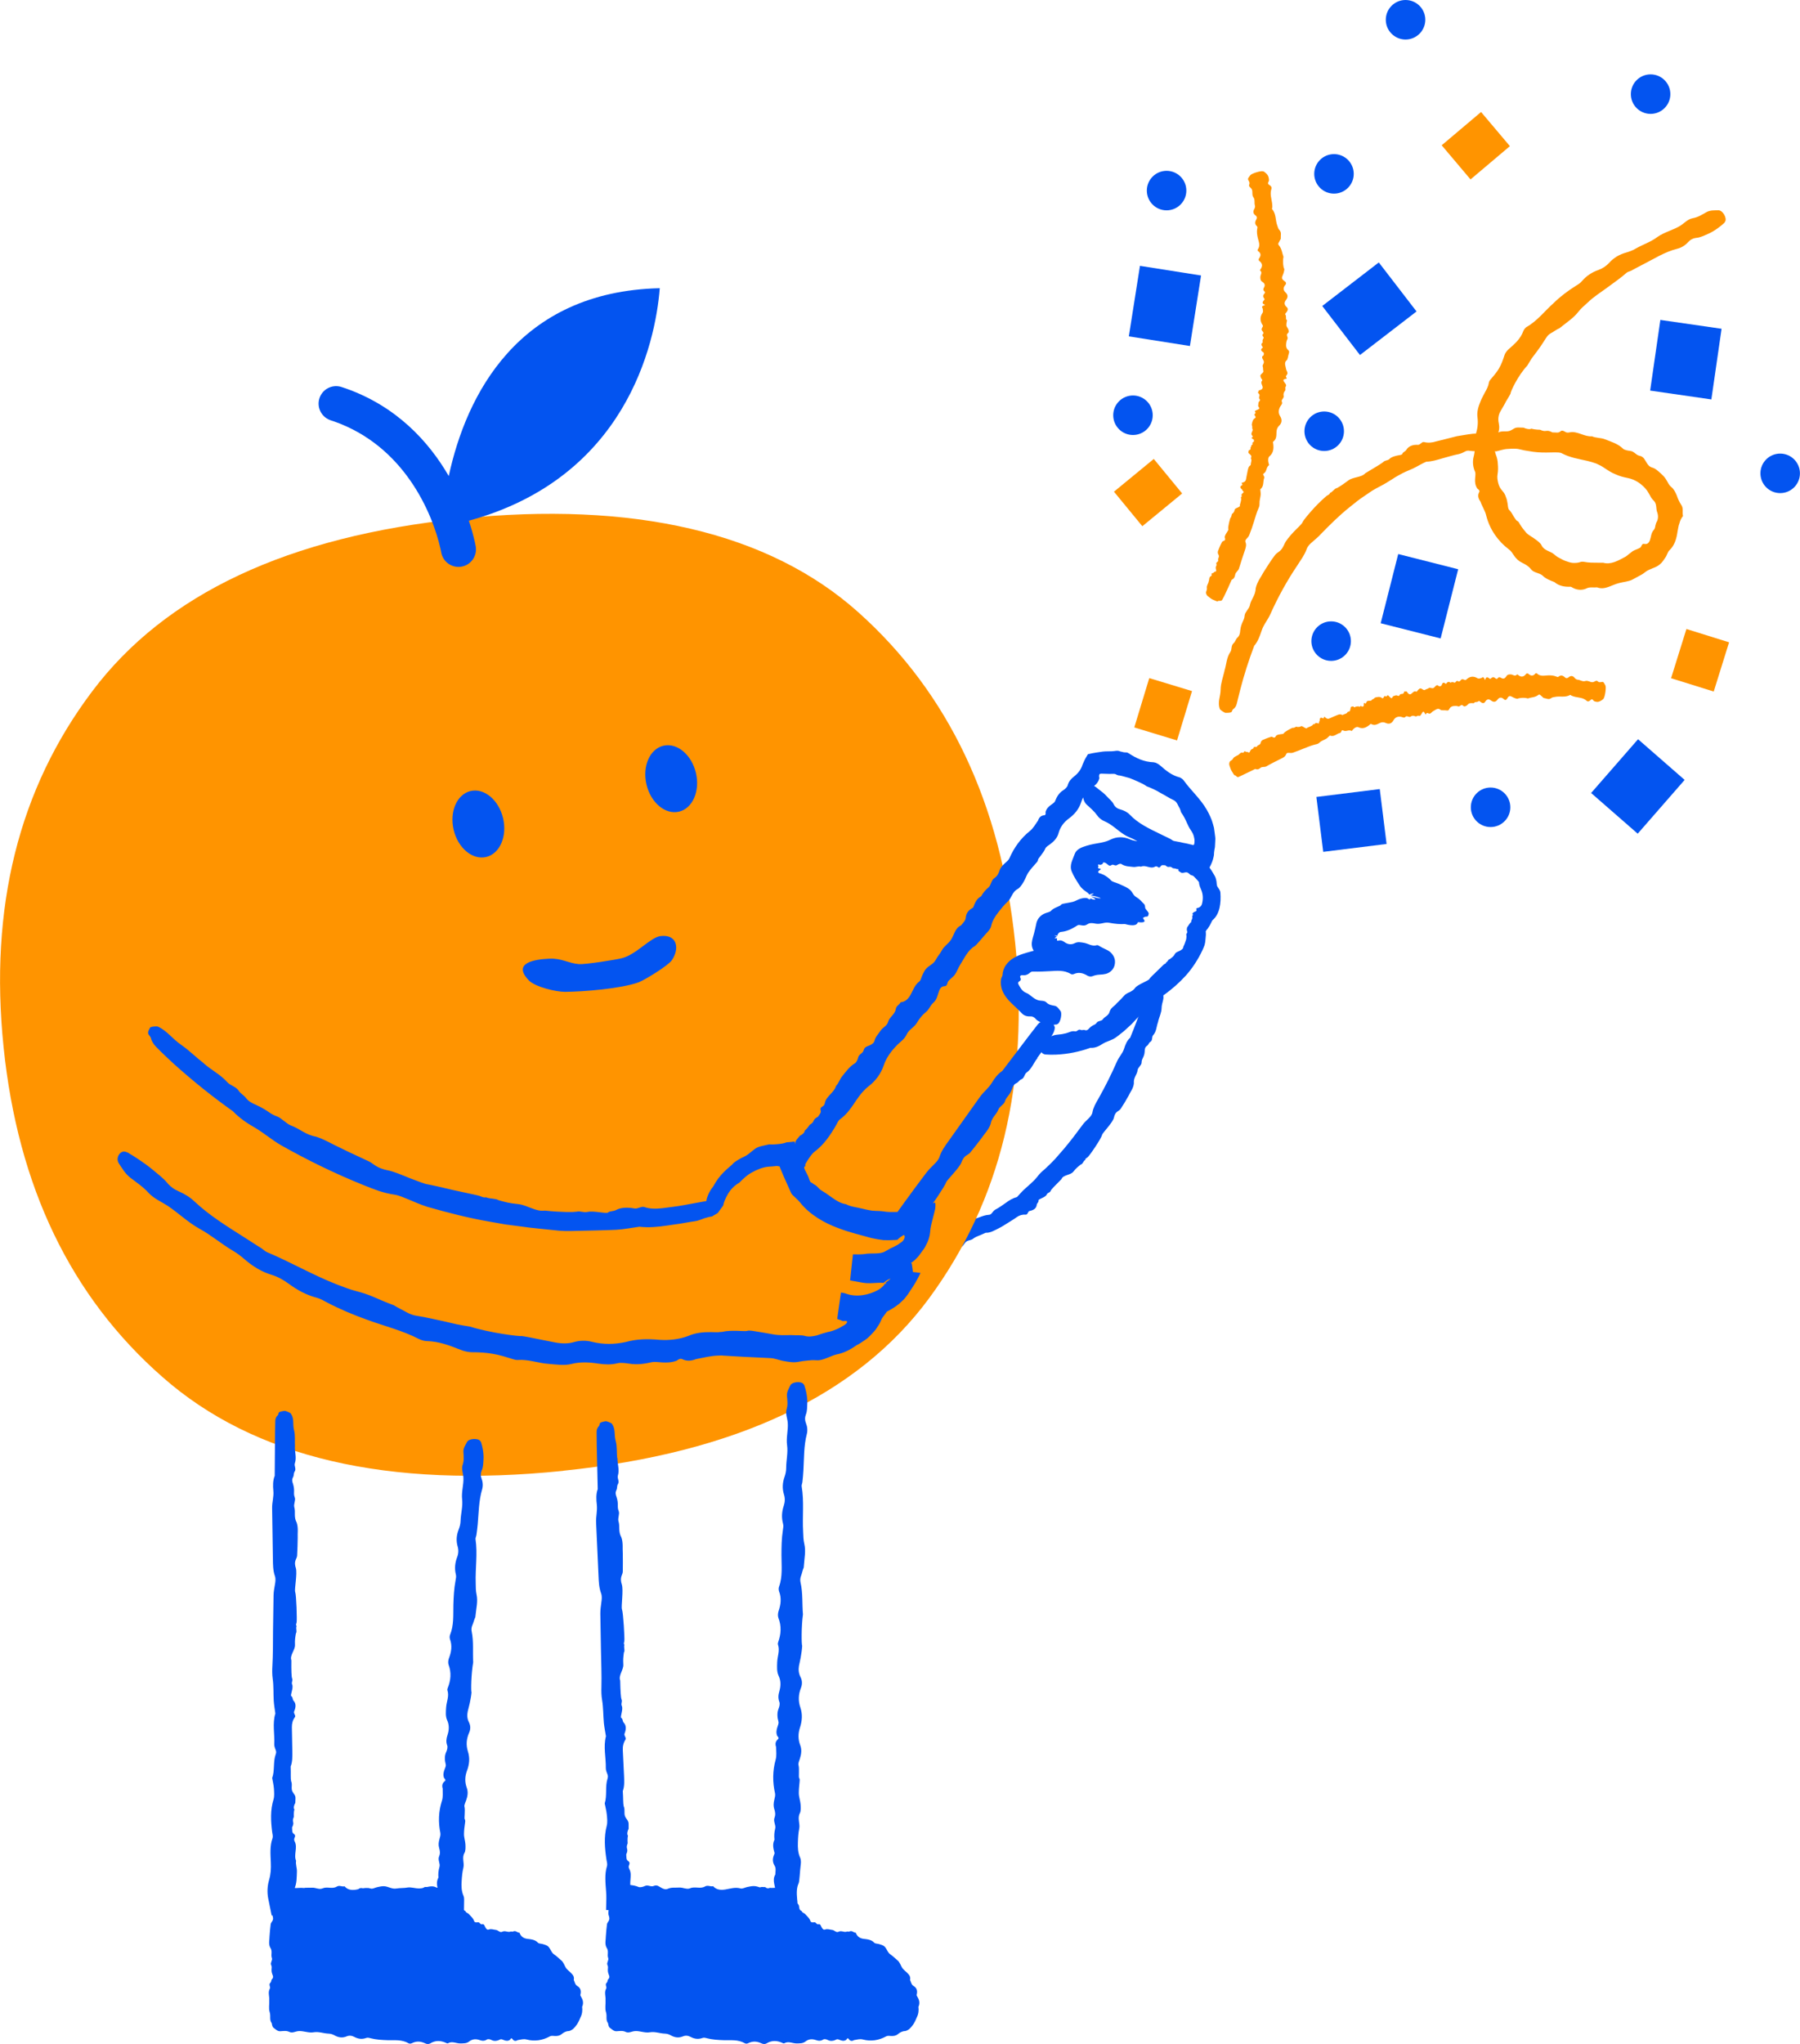 <?xml version="1.0" encoding="UTF-8"?>
<svg id="illuer_hvid_bg" xmlns="http://www.w3.org/2000/svg" viewBox="0 0 277.95 315.52">
  <defs>
    <style>
      .cls-1 {
        fill: #ff9400;
      }

      .cls-2 {
        fill: #0354f0;
      }
    </style>
  </defs>
  <path class="cls-2" d="M178.86,157.67c-.3.73-.25,1.54-.8,2.14-.25.27-.03.78-.43,1.02-.25.14-.26.43-.5.6-.31.21-.36.46-.37.86-.03.23-.01.39-.19.83-.14.34-.29.48-.29.92,0,.39-.56.74-.61,1.13-.09.79-.66,1.11-.58,2.07-.07.77-.56,1.32-.81,1.89-.38.7-.8,1.38-1.23,2.04-.11.16-.29.27-.45.38-.36.23-.5.56-.59.97-.16.77-1.74,2.32-1.83,2.66-.07.49-1.99,3.33-2.27,3.49-.15.12-.35.18-.32.39-.32.13-.38.66-.71.71-.49.4-.68.52-1.14,1.1-.43.56-1.59.47-1.82,1.14-.96.98-1.59,1.58-1.66,1.79-.14.37-.47.24-.63.6-.22.49-1.32.66-1.27.92.06.28-.24.39-.27.67-.06.58-.55.84-1.11.95-.28.06-.27.58-.57.56-.52-.04-.98.09-1.41.39-.44.33-.93.6-1.39.9-.47.29-.93.6-1.43.84-.63.31-1.25.7-1.97.67-.96.45-1.46.57-1.83.83-.41.42-1.02.24-1.36.73-.49.67-.37.59-1.33.79-.22-.11-.79-.15-.91.08-.27,0-.5.03-.7.08-.22.07-.45.11-.48.09-.37-.09-.4-.13-.53-.13-.11,0-.18.02-.26.04-.16.05-.32.09-.72-.14-.43.05-.67-.03-.86.33-.1.19-.28.21-.49.1-.2-.11-.36-.06-.54.06-.76.48-1.73-.15-2.51.27-.47-.08-.95.19-1.42.17-.78-.02-1.54.05-2.28-.31-.19-.1-.58.04-.81.17-.39.23-.74-.19-1.12.02-.44.24-.7-.12-1.02-.3-.25-.14-.49-.27-.81-.09-.44.25-.94.15-1.42.21-.49.05-.97-.32-1.41-.09-.61.33-1.3-.11-1.88.31-.38.27-.66-.03-1.05.07-.4-.53-.94-.61-1.55-.48-.65.14-1.26.42-1.97.2-.22-.07-.54.16-.82.24-.28.07-.56.17-.84.17-.59,0-1.09-.46-1.69-.33-.56.12-.98.06-1.53.18-.37.08-1.08-.13-1.47-.12-.87.03-1.56.68-2.36.17-.38,0-.79-.11-1.12.16-.42.34-.86.39-1.34.16-.09-.04-.21-.1-.28-.07-.55.22-1.09.4-1.67.1-.47.09-.93.09-1.41-.04-.46-.12-.9.37-1.4.17-.4-.16-.75-.07-1.11.1-.37.16-.74.15-1.14.05-.27-.07-.6-.15-.84-.08-1.42.46-2.83.53-4.28.12-.54-.15-1.05-.02-1.63.02-.46.21-.76.07-1.01-.25-.13-.16-.26-.05-.41.15-.77.42-1.42-.26-1.8-.11-.55.21-1.1.32-1.69.05-.24-.11-.62-.18-.83-.07-.48.25-.89.22-1.38.07-.66-.19-1.33-.19-1.96.22-.51.33-1.11.3-1.7.3-.76,0-1.51-.37-2.27,0-.08.04-.2.02-.29-.01-1.05-.39-2.07-.43-3.1.12-.22.12-.6.11-.85.02-.86-.31-1.69-.39-2.53.05-.15.08-.41.1-.57.04-1.33-.51-2.69-.25-4.04-.18-1.07.06-2.14.08-3.2-.06-.29-.04-.56-.09-.84.02-.76.29-1.52.26-2.28,0-.48-.17-.97-.16-1.42.04-.76.33-1.5.31-2.26.03-.36-.13-.76-.22-1.14-.19-.97.05-1.94-.21-2.89,0-.97.22-1.93-.1-2.89.04-.57.08-1.1.44-1.69.25-.58-.18-1.13-.05-1.7.03-.51.07-.93-.24-1.35-.45-.46-.23-.63-1.62-.26-2,.02-.02.23-.24.29-.19.18-.12,1.25-.53,2.13-.53.49,0,.98-.05,1.44.14.38.16.74.15,1.1-.06.44-.24.95-.32,1.41-.21,1.53.39,3.09.26,4.64.29.48,0,.97.04,1.45.07.19.01.39.13.55.09,1.9-.5,3.87-.28,5.8-.52.58-.07.95-.07,1.51-.26.92-.31,1.69-.1,3-.06.34.16.74.22,1.1.36.29.11.56.12.84.03,1.31-.43,2.69-.36,4.03-.58,1.61.18,3.81.04,4.01-.08.48,0,.96.08,1.44.14.38.06.75.17,1.13.22.5.08.97-.02,1.38-.3.43-.3.89-.36,1.37-.16.85.36,1.68.37,2.52-.02.84-.39,1.68-.37,2.55-.07.76.26,1.51.24,2.25-.16.54-.29,1.12-.23,1.7-.04.27.09.61.26.82.18.49-.2,1.56-.06,1.67-.19.11-.13.39-.09.55-.08.47.04.89.06,1.35.04.47-.02.93-.27,1.4-.34.37-.05.84-.11,1.14.05.69.39,1.31-.14,1.98,0,.56.11,1.15.12,1.73.12.68,0,1.35-.08,1.96-.45.33-.2.75-.15,1.14-.11.44.05,1.88.06,2.1.17.92.46,1.95.11,2.91,0,.48-.05.94-.27,1.41-.31.37-.03.75.15,1.13.17.26,0,.55-.36.77-.06.28.38.52.41.95.24.51-.2.98-.57,1.63-.41.44.11.89-.14,1.4,0,.54.15,1.18.18,1.73.07.7-.14,1.33.33,1.98.13.62-.2,1.14.04,1.7.13,1.07.16,2.12.14,3.14-.31,1.01-.44,2.08-.49,3.13-.16.76.23,1.51.25,2.3.18,1.06-.09,2.14-.24,3.18.14.3.11.56-.02.84-.07.36-.06.72-.12,1.08-.17l.54-.05.32-.02.39-.07c.17-.03.33-.04.5-.06.34-.02.69-.02,1.05.03.44.04.9-.18,1.32-.36.42-.19.8-.43,1.17-.7,1.03.04,1.9-.65,2.93-.72.21,0,.35-.07.47-.22.17-.2.35-.46.57-.58.57-.3,1.1-.67,1.63-1.05.52-.39,1.06-.72,1.73-.9.38-.4.73-.83,1.13-1.19.68-.63,1.43-1.21,2-1.94.34-.46.7-.8,1.13-1.15.55-.49,1.08-1.03,1.59-1.56l1.47-1.69c.96-1.15,1.87-2.34,2.76-3.56.27-.38.62-.7.96-1.03.27-.27.53-.57.6-.94.14-.77.51-1.41.89-2.06,1.07-1.89,2.04-3.83,2.91-5.82.3-.69.86-1.21,1.09-1.96.19-.59.43-1.24.94-1.69.69-1.67,1.33-3.35,1.91-5.05l.54-1.6c.09-.28.3-.48.57-.57.3-.19-.09-.44,1.09-.27.15-.03.84.45.9.59.37.9-.15,1.38-.16,2.35-.01.67-.38,1.41-.55,2.08Z"/>
  <path class="cls-1" d="M86.99,227.05c-27.13,2.79-47.77-2.03-61.89-14.47-14.17-12.41-22.34-29.41-24.55-50.96-2.21-21.55,2.33-39.83,13.68-54.89,11.32-15.06,30.29-23.94,56.87-26.67,26.58-2.73,47.61,2.04,61.5,14.51,13.88,12.44,21.94,29.45,24.16,51,2.21,21.55-2.23,39.82-13.29,54.84-11.06,15-29.89,23.9-56.45,26.62"/>
  <path class="cls-2" d="M69.3,73.47c2.68-12.43,10.67-28.48,32.58-28.98-.69,8.76-5.35,29.3-29.48,35.89.4,1.2.7,2.31.92,3.28l.13.62.02.14c.21,1.41-.73,2.76-2.14,3.04-1.42.28-2.8-.6-3.15-1.98l-.03-.14-.11-.54c-1.27-5.68-5.67-15.95-16.44-19.74l-.54-.18-.13-.05c-1.33-.51-2.05-1.98-1.6-3.36.45-1.37,1.89-2.14,3.27-1.77l.13.04.66.22c7.81,2.75,12.8,8.17,15.89,13.5Z"/>
  <ellipse class="cls-2" cx="73.87" cy="127.2" rx="3.92" ry="5.23" transform="translate(-27.34 20.46) rotate(-13.33)"/>
  <ellipse class="cls-2" cx="103.64" cy="120.21" rx="3.92" ry="5.23" transform="translate(-24.92 27.13) rotate(-13.33)"/>
  <path class="cls-2" d="M103.72,148.26c-.57.81-4.16,3.03-5.14,3.39-2.7.97-8.47,1.44-11.34,1.46-1.4,0-4.61-.76-5.58-1.77-2.57-2.67.76-3.24,3.15-3.35,1.94-.09,2.97.72,4.6.84.92.07,5.6-.65,6.64-.92,2.26-.59,4.38-3.22,5.96-3.41,2.59-.3,2.97,1.95,1.71,3.76h0Z"/>
  <path class="cls-2" d="M45.54,223.26c-.04.91.29,1.76-.01,2.63-.14.4.26.85-.03,1.27-.18.26-.09.58-.24.86-.21.36-.16.65,0,1.08.05.26.14.42.15.96.01.43-.07.65.11,1.11.16.4-.2,1.04-.08,1.47.24.87-.12,1.48.38,2.42.27.83.11,1.64.15,2.34-.01.91-.04,1.81-.09,2.72-.01.21-.11.43-.2.63-.19.44-.15.85,0,1.3.26.84-.24,3.3-.1,3.68.19.52.3,4.39.22,4.72-.05.21-.16.4,0,.57-.17.34.11.85-.11,1.13-.11.7-.17.95-.14,1.78.03.79-.84,1.62-.56,2.36-.02,1.57.02,2.56.11,2.78.17.4-.15.58.02.99.23.55-.36,1.63-.13,1.78.25.15.15.49.35.71.42.46.33,1.06.08,1.64-.13.3.3.63.12.88-.33.45-.48.97-.47,1.55l.07,3.74c0,.79.04,1.6-.26,2.33.05,1.19-.03,1.77.07,2.26.27.59-.1,1.17.27,1.71.5.74.41.58.38,1.66-.16.2-.34.81-.14.99-.15.57-.06,1.09-.08,1.14-.41.89.2.72-.28,1.65.04.51-.05.78.31,1.02.18.12.21.33.08.57-.12.23-.07.41.04.63.45.9-.21,2.01.19,2.93-.1.55.15,1.11.13,1.66-.04.9,0,1.8-.39,2.65-.1.22.02.68.14.95.1.2.07.4.02.58l-1.95-1.97c.24.06.47.14.72.03.51-.24.82.13,1.18.32.29.15.57.28.94.11.52-.24,1.1-.14,1.65-.18.57-.04,1.12.34,1.64.11.72-.32,1.51.14,2.19-.27.45-.27.76.05,1.22-.05.46.54,1.08.63,1.79.51.76-.13,1.47-.4,2.29-.16.26.07.63-.15.96-.22.32-.07.66-.15.98-.15.68,0,1.26.48,1.96.36.65-.11,1.14-.04,1.79-.16.44-.08,1.25.16,1.71.15,1.01,0,1.84-.65,2.75-.12.44,0,.92.12,1.31-.14.23-.15.46-.24.7-.27l-2.08,1.97c-.02-.28.04-.57.18-.86.05-.1.12-.23.1-.31-.17-.66-.31-1.3.05-1.95-.05-.56,0-1.09.16-1.64.16-.53-.3-1.08-.05-1.64.19-.45.13-.86,0-1.3-.13-.44-.08-.88.04-1.32.09-.31.2-.68.15-.97-.34-1.69-.29-3.32.24-4.98.2-.62.11-1.22.12-1.89-.17-.55,0-.89.33-1.15.17-.13.07-.3-.12-.49-.35-.92.38-1.62.26-2.08-.16-.65-.23-1.31.09-1.97.13-.27.23-.71.14-.96-.21-.57-.14-1.05.04-1.61.25-.75.3-1.53-.05-2.29-.28-.61-.2-1.31-.16-1.99.06-.88.5-1.72.2-2.64-.03-.09,0-.24.04-.33.48-1.19.6-2.37.14-3.61-.1-.27-.06-.71.05-.99.38-.98.53-1.93.17-2.94-.07-.19-.07-.48,0-.66.62-1.5.48-3.11.52-4.67.04-1.25.1-2.49.33-3.71.06-.33.14-.64.05-.98-.22-.9-.13-1.79.2-2.65.21-.54.24-1.11.08-1.65-.26-.91-.18-1.76.16-2.63.16-.4.28-.87.29-1.3.03-1.13.37-2.24.24-3.36-.13-1.14.26-2.23.2-3.36-.04-.66-.34-1.32-.11-1.98.23-.66.15-1.31.11-1.98-.03-.59.32-1.06.57-1.54.27-.52,1.67-.6,2.02-.15.02.03.22.29.17.35.1.22.42,1.49.34,2.52-.04.57-.03,1.14-.26,1.66-.19.43-.21.85-.04,1.29.21.53.24,1.13.09,1.66-.52,1.75-.52,3.57-.68,5.37-.05.56-.12,1.12-.2,1.67-.03.22-.16.44-.14.64.34,2.25-.05,4.52.03,6.78.02.68-.01,1.11.13,1.78.23,1.09-.04,1.98-.19,3.49-.19.39-.28.84-.46,1.25-.14.32-.17.64-.1.98.32,1.55.13,3.15.23,4.73-.32,1.85-.36,4.43-.26,4.66-.05.56-.16,1.11-.27,1.66-.09.44-.23.86-.32,1.3-.12.57-.07,1.13.19,1.63.26.52.28,1.06.04,1.61-.43.96-.51,1.92-.19,2.93.32,1,.22,1.98-.15,2.96-.32.86-.36,1.74-.03,2.63.24.65.13,1.32-.11,1.97-.11.31-.31.69-.25.94.16.58-.07,1.81.05,1.96.12.14.06.46.03.64-.08.55-.14,1.03-.15,1.57-.02.55.19,1.1.22,1.66.02.44.04.99-.15,1.32-.44.77.03,1.54-.17,2.3-.16.64-.22,1.33-.26,2-.06.79-.04,1.57.28,2.31.08.18.1.38.1.59l-.03,2.04-2.22.09c-.24,0-.5-.02-.74-.05-.51-.06-2.19-.1-2.44-.21-1.06-.48-2.27-.14-3.39-.05-.56.05-1.1.25-1.65.28-.43.02-.87-.17-1.32-.19-.3-.01-.65.35-.9.05-.31-.38-.59-.42-1.1-.26-.6.19-1.15.56-1.91.38-.51-.12-1.05.13-1.63-.03-.63-.16-1.37-.2-2.01-.1-.82.13-1.55-.35-2.3-.16-.72.18-1.32-.06-1.98-.16-1.24-.18-2.47-.18-3.67.25-.24.09-.49.16-.74.21l-1.69.36-.53-2.61c-.19-.96-.14-1.95.14-2.91.26-.88.3-1.75.26-2.67-.05-1.24-.17-2.5.25-3.7.12-.35,0-.65-.04-.98-.21-1.69-.31-3.36.2-5.02.16-.5.1-1.12.07-1.68-.04-.56-.18-1.1-.27-1.65.42-1.17.12-2.49.54-3.65.09-.24.1-.41.01-.64-.11-.3-.25-.64-.23-.95.08-1.57-.31-3.17.17-4.72-.09-.66-.21-1.31-.25-1.97-.07-1.13,0-2.28-.16-3.39-.09-.68-.09-1.29-.05-1.97.11-1.81.08-3.62.1-5.44l.08-5.44c.01-.56.11-1.12.21-1.67.08-.45.15-.92,0-1.34-.3-.86-.3-1.76-.31-2.67l-.12-7.82c-.02-.9.28-1.74.19-2.68-.07-.74-.09-1.57.21-2.3l.05-6.46.04-2.04c.01-.36.16-.66.39-.85.24-.32-.2-.5.98-.67.14-.07.93.27,1.02.4.6.88.24,1.58.52,2.64.19.73.08,1.68.13,2.46Z"/>
  <g>
    <path class="cls-2" d="M42.38,312.72l1.24-19.67h25.78s-.78,6.11,9.36,6.84c7.54,1.6,9.89,8.52,9.06,11.14s-24.05,2.17-24.05,2.17l-21.79-1.51"/>
    <path class="cls-2" d="M41.57,308.82c.07-.64-.24-1.24.1-1.84.15-.27-.23-.61.07-.89.19-.17.1-.4.27-.58.22-.24.18-.44.04-.75-.05-.18-.12-.3-.12-.68,0-.3.09-.45-.07-.78-.14-.29.24-.72.13-1.02-.22-.62.17-1.03-.3-1.71-.25-.59-.06-1.15-.07-1.64.04-.63.1-1.27.18-1.9.02-.15.13-.29.22-.43.2-.29.17-.59.05-.91-.23-.6.34-2.29.22-2.56,0-.02-.02-.04-.02-.16v-.72s1.36-.55,1.36-.55c.45-.18,2.92-.32,3.13-.26.15.04.28.15.4,0,.24.16.59-.12.79.1.49.1.67.16,1.25.12.55-.04,1.14.82,1.66.53,1.1,0,1.79-.05,1.94-.15.28-.17.41.14.69-.03.39-.24,1.15.34,1.24.11.1-.25.34-.16.49-.36.32-.43.74-.35,1.14-.1.21.13.44-.31.62-.13.32.32.68.47,1.09.45l2.61-.12c.55-.02,1.12-.07,1.63.23.83-.06,1.24,0,1.58-.09.41-.27.82.08,1.19-.29.51-.51.4-.42,1.16-.4.14.15.57.33.7.12.4.14.76.05.8.07.63.4.5-.21,1.16.26.22-.03.38,0,.5-.07l1.36,1.54s.11.05.25.08c.18.04.21.12.09.24-.1.11-.05.2.08.28.26.16.27.37.3.61.03.23.09.48.38.55.05.27.42.32.57.51.27.33.62.55.81,1.11.06.15.34.17.53.13.31-.07.36.38.67.3.35-.1.38.31.54.54.12.19.26.37.52.27.36-.13.7.03,1.05.06.36.02.64.49,1.01.29.46-.24.89.17,1.33-.04l.24.03s.09-.02.14-.04c.4-.17.58.2.95.2.21.59.61.85,1.17.94.6.07,1.23.12,1.69.61.15.15.5.13.76.21.26.08.53.16.75.31.44.36.51.99.99,1.29.44.29.69.59,1.1.92.3.22.53.87.72,1.17.24.32.57.54.83.82.27.26.47.57.37,1.02.16.33.19.72.54.93.46.26.62.7.51,1.22-.02.09-.05.22-.01.28.15.25.29.52.36.8.06.29.04.61-.11.92.07.53.03,1.08-.27,1.67-.03.05-.18.46-.36.77-.21.37-.32.48-.48.68-.08.09-.16.18-.25.26-.08.08-.13.11-.21.16-.14.09-.3.17-.48.2-.49.02-.81.23-1.11.47-.33.27-.66.3-1.04.29-.26-.02-.55-.06-.76.05-1.17.64-2.38.82-3.63.49-.47-.12-.88.03-1.36.1-.37.23-.63.1-.85-.21-.11-.16-.22-.04-.34.16-.62.44-1.18-.22-1.49-.06-.44.22-.9.34-1.39.08-.2-.11-.52-.17-.68-.06-.39.25-.73.22-1.13.08-.55-.19-1.1-.18-1.61.22-.42.33-.91.29-1.39.3-.62,0-1.24-.39-1.87-.03-.06.04-.17.02-.24-.02-.86-.41-1.69-.46-2.54.06-.19.11-.5.1-.7,0-.73-.33-1.32-.43-2.15-.03-.13.07-.34.07-.46,0-1.05-.61-2.18-.45-3.27-.48-.88-.03-1.75-.08-2.6-.3-.23-.06-.45-.13-.69-.04-.64.23-1.25.15-1.85-.18-.38-.2-.78-.23-1.16-.07-.64.27-1.24.19-1.84-.14-.28-.16-.6-.27-.91-.28-.79-.02-1.56-.35-2.35-.21-.8.14-1.56-.25-2.35-.18-.47.04-.93.35-1.4.12-.46-.22-.92-.13-1.39-.1-.42.03-.74-.31-1.06-.55-.36-.27-.37-1.66-.04-2.02.02-.02.21-.22.25-.17.16-.1,1.05-.43,1.77-.36.39.04.79.02,1.15.25.3.19.59.2.9.03.38-.21.79-.25,1.16-.1,1.21.5,2.49.49,3.74.64.39.05.78.11,1.17.18.15.03.31.16.44.13,1.58-.35,3.16.01,4.74-.08.47-.03.78,0,1.24-.14.77-.24,1.38.03,2.44.16.27.19.59.28.87.45.23.13.45.17.68.09.27-.08.55-.13.82-.17l.21-.02s.05,0,.07-.01h.1s.41-.05.41-.05c.55-.04,1.1-.06,1.65-.15,1.3.22,3.09.11,3.25,0,.39.01.78.09,1.17.16.31.06.61.17.92.23.4.08.79,0,1.12-.3.35-.3.72-.36,1.11-.16.69.35,1.37.36,2.04-.04.67-.4,1.34-.39,2.05-.11.62.24,1.23.2,1.8-.22.42-.31.88-.27,1.35-.11.22.07.5.23.67.13.37-.22,1.22-.16,1.3-.3.07-.14.29-.12.41-.12.37,0,.69-.02,1.04-.09.35-.08.65-.37.95-.51.26-.1.51-.24.75-.13.23.12.44.02.45-.07.07-.06-.03-.07-.08-.04-.01,0-.02.02-.03.03-.04.03-.09.08-.12.14-.07.08-.12.29-.1.31.15-.13.23-.43.21-.78,0-.2-.03-.4-.13-.6-.08-.19-.23-.37-.46-.52-.23-.15-.25-.41-.3-.66-.01-.29-.39-1.15-.38-1.33.13-.79-.6-1.21-1.09-1.62-.23-.23-.63-.27-.86-.48-.18-.17-.27-.44-.45-.63-.13-.12-.49.04-.44-.27.07-.41-.06-.54-.4-.56-.39-.05-.86.18-1.16-.19-.21-.25-.61-.1-.86-.37-.27-.31-.71-.42-1.1-.44-.11,0-.21-.03-.31-.08l.28.04c-.46-.11-.86-.42-1.32-.32-.57.14-1-.21-1.47-.4-.45-.18-.9-.32-1.37-.44-.47-.11-.96-.13-1.5-.15-.54,0-1.07-.1-1.55-.38-.49-.24-.91-.65-1.23-1.13-.46-.7-.96-1.29-1.49-1.97-.7-.91-1.24-2.12-.95-3.3.09-.36-.05-.57-.05-1.05h0c-.37-.44,3.26,3.7,1.72,1.95h0s0,0,0,0h-.01s-.03,0-.03,0h-.06s-.11.03-.11.03l-.22.04-.44.06c-.29.04-.59.06-.88.06-.59,0-1.17-.1-1.75-.34-.35-.15-.78-.09-1.17-.04-.39.04-.77.19-1.16.29-.82-.41-1.74-.09-2.56-.5-.17-.08-.29-.09-.45,0-.21.11-.45.26-.66.25-1.1-.06-2.22.35-3.31-.11-.46.1-.92.23-1.38.28-.79.09-1.6.04-2.37.2-.47.1-.9.1-1.38.07-1.26-.08-2.54-.03-3.8-.03-1.27,0-2.54.02-3.8,0h-.24s1.97-1.86,1.97-1.86c-.05.31-.14.62-.24.92-.1.31-.18.64-.04.93.28.62.25,1.25.23,1.88-.06,1.82-.11,3.65-.13,5.47,0,.63-.33,1.2-.27,1.86.05.52.04,1.1-.28,1.6l-.26,4.51c-.03.47-.06.95-.1,1.42-.02.25-.18.45-.42.58-.25.21.19.36-1,.42-.14.04-.92-.24-1-.33-.57-.65-.19-1.11-.43-1.88-.17-.52-.03-1.18-.06-1.73Z"/>
  </g>
  <path class="cls-2" d="M95.34,225.06c-.01.95.35,1.82.07,2.73-.13.42.29.88,0,1.32-.17.28-.07.6-.22.9-.19.39-.14.68.03,1.12.06.27.15.43.18,1,.02.44-.05.67.14,1.15.17.42-.17,1.09-.04,1.53.27.89-.07,1.55.45,2.51.3.85.16,1.7.22,2.43.02.94.01,1.89,0,2.83,0,.22-.1.45-.18.66-.17.46-.12.89.03,1.35.28.87-.13,3.44.02,3.83.21.53.43,4.56.37,4.9-.04.22-.14.43.01.59-.15.36.14.88-.08,1.18-.09.73-.14,1-.09,1.86.05.82-.79,1.71-.48,2.47.03,1.64.1,2.66.2,2.89.18.42-.13.61.05,1.03.25.57-.31,1.71-.08,1.85.25.15.17.51.37.73.44.46.37,1.1.13,1.7-.12.31.32.65.15.91-.31.48-.45,1.02-.42,1.63l.19,3.89c.03.82.1,1.66-.19,2.43.08,1.24.03,1.84.14,2.35.28.61-.06,1.22.32,1.77.52.75.43.59.44,1.72-.15.21-.31.85-.1,1.04-.13.6-.03,1.14-.05,1.19-.38.94.22.74-.22,1.72.05.53-.03.81.34,1.05.19.12.22.33.1.59-.11.24-.06.43.06.66.48.92-.15,2.09.28,3.04-.06.47.1.93.16,1.4l-2.11-2.07c.11-.01.22-.02.32-.01.94.03,1.87-.02,2.76.36.23.1.71-.02.99-.16.48-.22.9.2,1.35,0,.53-.24.85.13,1.23.32.3.15.59.28.97.11.54-.24,1.14-.14,1.72-.18.6-.04,1.17.34,1.7.11.75-.32,1.57.14,2.28-.27.46-.27.79.05,1.27-.05.48.54,1.13.63,1.87.51.79-.13,1.53-.4,2.39-.16.27.07.66-.15.99-.22.34-.07.68-.15,1.03-.15.71,0,1.31.48,2.04.36.68-.11,1.18-.04,1.86-.16.26-.04.64.01,1,.07l-1.63,1.59c.05-.3.1-.57.1-.78.02-1.05-.6-1.93-.05-2.86.01-.46.15-.95-.11-1.37-.32-.52-.34-1.06-.1-1.64.04-.1.11-.24.09-.33-.19-.68-.35-1.35-.01-2.03-.06-.58-.04-1.13.11-1.71.15-.55-.33-1.11-.1-1.7.18-.47.1-.9-.04-1.35-.15-.45-.11-.91,0-1.38.08-.33.18-.72.12-1.02-.39-1.74-.39-3.45.09-5.19.18-.65.08-1.27.07-1.97-.19-.57-.03-.93.3-1.21.17-.14.06-.31-.13-.51-.38-.95.33-1.7.2-2.18-.18-.67-.26-1.35.03-2.05.12-.29.21-.74.11-1-.22-.59-.17-1.08,0-1.67.22-.79.25-1.6-.12-2.38-.3-.63-.24-1.36-.22-2.07.03-.92.45-1.81.12-2.75-.03-.09-.01-.24.03-.35.45-1.25.53-2.49.04-3.76-.11-.28-.08-.73.02-1.03.35-1.03.48-2.02.08-3.07-.07-.19-.08-.5-.01-.69.58-1.58.38-3.25.38-4.88,0-1.3.02-2.59.22-3.87.05-.35.12-.67.02-1.02-.25-.93-.19-1.85.12-2.76.19-.57.21-1.16.03-1.72-.29-.94-.23-1.83.09-2.74.15-.42.25-.91.25-1.37,0-1.17.3-2.34.14-3.5-.17-1.18.2-2.33.1-3.5-.06-.69-.38-1.36-.17-2.06.21-.7.11-1.37.05-2.06-.05-.62.29-1.11.52-1.62.26-.55,1.65-.68,2.02-.22.02.03.23.29.18.36.11.22.47,1.54.42,2.61-.03.59,0,1.18-.21,1.73-.18.46-.18.89,0,1.34.22.54.28,1.16.13,1.72-.47,1.84-.41,3.73-.52,5.61-.03.58-.09,1.17-.15,1.75-.02.23-.15.47-.12.67.4,2.33.09,4.7.23,7.05.04.7.02,1.16.18,1.85.26,1.13.02,2.06-.09,3.64-.18.41-.26.89-.42,1.31-.13.34-.15.67-.07,1.02.37,1.61.23,3.28.37,4.91-.26,1.94-.23,4.62-.12,4.86-.03.58-.12,1.16-.22,1.74-.07.46-.2.9-.28,1.36-.1.6-.03,1.17.23,1.69.28.53.31,1.1.09,1.67-.4,1.01-.46,2.02-.1,3.06.35,1.03.28,2.05-.06,3.09-.3.91-.31,1.82.04,2.73.26.67.17,1.37-.05,2.06-.1.32-.29.73-.22.99.17.6-.02,1.89.11,2.03.12.14.07.47.05.67-.06.57-.11,1.07-.11,1.64,0,.57.22,1.14.27,1.72.04.46.07,1.03-.11,1.38-.42.82.07,1.6-.1,2.4-.14.67-.18,1.39-.2,2.09-.03.82,0,1.63.35,2.39.18.41.11.91.05,1.38-.07.53-.16,2.28-.28,2.54-.35.75-.31,1.58-.24,2.41l.14,1.54-1.96.23c-.37.04-.75.1-1.11.12-.58.05-1.14.25-1.72.28-.45.02-.91-.17-1.37-.19-.31-.01-.68.35-.94.05-.33-.38-.62-.42-1.14-.26-.63.19-1.2.56-1.99.38-.53-.12-1.09.13-1.7-.03-.65-.16-1.42-.2-2.09-.1-.85.13-1.61-.35-2.39-.16-.75.18-1.38-.06-2.06-.16-1.29-.18-2.57-.18-3.82.25-1.24.42-2.54.45-3.8.1-.55-.15-1.09-.22-1.65-.24l-1.9-.07.04-1.76c0-.37,0-.75-.04-1.14-.09-1.29-.25-2.59.13-3.85.11-.37-.02-.68-.07-1.02-.26-1.75-.42-3.48.04-5.23.14-.53.07-1.17.01-1.75-.06-.58-.21-1.14-.32-1.71.39-1.23.04-2.59.43-3.81.08-.25.08-.43,0-.66-.12-.31-.27-.66-.26-.98.03-1.64-.41-3.29.02-4.92-.11-.68-.25-1.36-.32-2.04-.11-1.17-.08-2.37-.27-3.52-.12-.7-.13-1.34-.11-2.05.05-1.88-.04-3.77-.07-5.66l-.1-5.66c0-.58.08-1.17.16-1.74.07-.47.12-.96-.04-1.39-.33-.89-.36-1.82-.4-2.77l-.37-8.13c-.05-.94.22-1.82.11-2.79-.09-.77-.14-1.63.14-2.4l-.15-6.72-.02-2.12c0-.37.14-.69.37-.9.23-.33-.22-.51.96-.73.14-.08.94.25,1.03.38.62.9.29,1.63.6,2.73.21.76.13,1.74.21,2.56Z"/>
  <g>
    <path class="cls-2" d="M94.31,312.72l1.24-19.67h25.78s-.78,6.11,9.36,6.84c7.54,1.6,9.89,8.52,9.06,11.14-.83,2.62-24.05,2.17-24.05,2.17l-21.79-1.51"/>
    <path class="cls-2" d="M93.5,308.82c.07-.64-.24-1.24.1-1.84.15-.27-.23-.61.07-.89.19-.17.1-.4.27-.58.22-.24.18-.44.04-.75-.05-.18-.12-.3-.12-.68,0-.3.09-.45-.07-.78-.14-.29.24-.72.13-1.02-.22-.62.17-1.03-.3-1.71-.25-.59-.06-1.15-.07-1.64.04-.63.1-1.27.18-1.9.02-.15.13-.29.22-.43.2-.29.17-.59.05-.91-.23-.6.34-2.29.22-2.56,0-.02-.02-.04-.02-.16v-.72s1.36-.55,1.36-.55c.45-.18,2.92-.32,3.13-.26.15.04.28.15.4,0,.24.16.59-.12.79.1.49.1.67.16,1.25.12.55-.04,1.14.82,1.66.53,1.1,0,1.79-.05,1.94-.15.28-.17.41.14.69-.03.39-.24,1.15.34,1.24.11.1-.25.34-.16.49-.36.32-.43.74-.35,1.14-.1.21.13.44-.31.62-.13.32.32.68.47,1.09.45l2.61-.12c.55-.02,1.12-.07,1.63.23.83-.06,1.24,0,1.58-.09.41-.27.82.08,1.19-.29.51-.51.4-.42,1.16-.4.14.15.57.33.7.12.4.14.76.05.8.07.63.4.5-.21,1.16.26.22-.03.38,0,.5-.07l1.36,1.54s.11.05.25.08c.18.04.21.12.09.24-.1.11-.05.2.08.28.26.16.27.37.3.61.03.23.09.48.38.55.05.27.42.32.57.51.27.33.62.55.81,1.11.06.15.34.17.53.13.31-.07.36.38.67.3.35-.1.38.31.54.54.12.19.26.37.52.27.36-.13.7.03,1.05.06.36.02.64.49,1.01.29.46-.24.89.17,1.33-.04l.24.03s.09-.02.14-.04c.4-.17.58.2.95.2.21.59.61.85,1.17.94.6.07,1.23.12,1.69.61.15.15.5.13.76.21.26.08.53.16.75.31.44.36.51.99.99,1.29.44.29.69.59,1.1.92.3.22.53.87.72,1.17.24.32.57.54.83.82.27.26.47.57.37,1.02.16.33.19.72.54.93.46.26.62.7.51,1.22-.02.09-.05.22-.01.28.15.25.29.52.36.8.06.29.04.61-.11.92.07.53.03,1.08-.27,1.67-.03.05-.18.46-.36.77-.21.37-.32.48-.48.68-.08.09-.16.18-.25.26-.08.08-.13.11-.21.16-.14.09-.3.17-.48.2-.49.02-.81.23-1.11.47-.33.27-.66.3-1.04.29-.26-.02-.55-.06-.76.05-1.17.64-2.38.82-3.63.49-.47-.12-.88.03-1.36.1-.37.23-.63.1-.85-.21-.11-.16-.22-.04-.34.16-.62.44-1.18-.22-1.49-.06-.44.22-.9.34-1.39.08-.2-.11-.52-.17-.68-.06-.39.25-.73.22-1.13.08-.55-.19-1.1-.18-1.61.22-.42.33-.91.29-1.39.3-.62,0-1.24-.39-1.87-.03-.06.04-.17.02-.24-.02-.86-.41-1.69-.46-2.54.06-.19.11-.5.1-.7,0-.73-.33-1.32-.43-2.15-.03-.13.07-.34.07-.46,0-1.05-.61-2.18-.45-3.27-.48-.88-.03-1.75-.08-2.6-.3-.23-.06-.45-.13-.69-.04-.64.23-1.25.15-1.85-.18-.38-.2-.78-.23-1.16-.07-.64.27-1.24.19-1.84-.14-.28-.16-.6-.27-.91-.28-.79-.02-1.56-.35-2.35-.21-.8.14-1.56-.25-2.35-.18-.47.04-.93.35-1.4.12-.46-.22-.92-.13-1.39-.1-.42.03-.74-.31-1.06-.55-.36-.27-.37-1.66-.04-2.02.02-.02.21-.22.25-.17.16-.1,1.05-.43,1.77-.36.39.04.79.02,1.15.25.3.19.59.2.9.03.38-.21.79-.25,1.16-.1,1.21.5,2.49.49,3.74.64.39.05.78.11,1.17.18.15.03.31.16.44.13,1.58-.35,3.16.01,4.74-.08.47-.03.78,0,1.24-.14.77-.24,1.38.03,2.44.16.27.19.59.28.87.45.23.13.45.17.68.09.27-.08.55-.13.82-.17l.21-.02s.05,0,.07-.01h.1s.41-.05.41-.05c.55-.04,1.1-.06,1.65-.15,1.3.22,3.09.11,3.25,0,.39.01.78.09,1.17.16.31.06.61.17.92.23.4.08.79,0,1.12-.3.35-.3.72-.36,1.11-.16.69.35,1.37.36,2.04-.04.67-.4,1.34-.39,2.05-.11.62.24,1.23.2,1.8-.22.42-.31.88-.27,1.35-.11.22.07.5.23.67.13.37-.22,1.22-.16,1.3-.3.07-.14.29-.12.41-.12.37,0,.69-.02,1.04-.09.35-.08.65-.37.95-.51.26-.1.51-.24.75-.13.23.12.44.02.45-.07.07-.06-.03-.07-.08-.04-.01,0-.02.02-.03.03-.04.03-.09.08-.12.14-.07.08-.12.29-.1.31.15-.13.23-.43.21-.78,0-.2-.03-.4-.13-.6-.08-.19-.23-.37-.46-.52-.23-.15-.25-.41-.3-.66-.01-.29-.39-1.15-.38-1.33.13-.79-.6-1.21-1.09-1.62-.23-.23-.63-.27-.86-.48-.18-.17-.27-.44-.45-.63-.13-.12-.49.04-.44-.27.07-.41-.06-.54-.4-.56-.39-.05-.86.18-1.16-.19-.21-.25-.61-.1-.86-.37-.27-.31-.71-.42-1.1-.44-.11,0-.21-.03-.31-.08l.28.04c-.46-.11-.86-.42-1.32-.32-.57.14-1-.21-1.47-.4-.45-.18-.9-.32-1.37-.44-.47-.11-.96-.13-1.5-.15-.54,0-1.07-.1-1.55-.38-.49-.24-.91-.65-1.23-1.13-.46-.7-.96-1.29-1.49-1.97-.7-.91-1.24-2.12-.95-3.3.09-.36-.05-.57-.05-1.05h0c-.37-.44,3.26,3.7,1.72,1.95h0s0,0,0,0h-.01s-.03,0-.03,0h-.06s-.11.03-.11.03l-.22.04-.44.06c-.29.04-.59.06-.88.06-.59,0-1.17-.1-1.75-.34-.35-.15-.78-.09-1.17-.04-.39.04-.77.19-1.16.29-.82-.41-1.74-.09-2.56-.5-.17-.08-.29-.09-.45,0-.21.11-.45.26-.66.25-1.1-.06-2.22.35-3.31-.11-.46.1-.92.23-1.38.28-.79.09-1.6.04-2.37.2-.47.1-.9.1-1.38.07-1.26-.08-2.54-.03-3.8-.03-1.27,0-2.54.02-3.8,0h-.24s1.97-1.86,1.97-1.86c-.05.31-.14.62-.24.92-.1.31-.18.64-.04.93.28.62.25,1.25.23,1.88-.06,1.82-.11,3.65-.13,5.47,0,.63-.33,1.2-.27,1.86.05.52.04,1.1-.28,1.6l-.26,4.51c-.03.47-.06.95-.1,1.42-.02.25-.18.45-.42.58-.25.21.19.36-1,.42-.14.04-.92-.24-1-.33-.57-.65-.19-1.11-.43-1.88-.17-.52-.03-1.18-.06-1.73Z"/>
  </g>
  <path class="cls-2" d="M31.46,164.15c1.21,1.07,2.58,1.72,3.62,2.89.47.54,1.36.68,1.79,1.35.27.42.77.67,1.09,1.08.41.54.86.78,1.57,1.09.41.21.69.29,1.5.8.64.39.91.69,1.7.96.69.23,1.47,1.13,2.17,1.41,1.45.53,2.21,1.43,3.91,1.74,1.4.45,2.6,1.22,3.73,1.72,1.42.72,2.88,1.35,4.31,2.04.34.15.66.38.95.59.64.46,1.33.69,2.11.85.74.13,2.08.67,3.33,1.19,1.26.48,2.42.93,2.76.96.45.07,2.33.49,4.16.93,1.83.41,3.64.76,3.91.87.36.13.66.3.97.2.56.27,1.48.15,1.93.45,1.19.33,1.62.46,3.07.61,1.37.15,2.74,1.21,4.07,1,2.76.28,4.5.24,4.9.17.71-.14,1.03.18,1.74.03.97-.21,2.89.32,3.13.1.26-.25.86-.17,1.23-.38.78-.43,1.84-.44,2.86-.25.54.09,1.07-.38,1.53-.22.83.29,1.74.3,2.77.18,1.09-.15,2.18-.26,3.26-.46l3-.55.17-.03.23-.04c.07-.02.18,0,.16-.1.01-.15.04-.29.09-.43.03-.11.04-.09.12-.32.06-.18.15-.36.24-.52.17-.34.38-.65.61-.93.56-1.04,1.14-1.73,1.64-2.21.49-.51.91-.81,1.26-1.14.38-.47.91-.71,1.39-1,.5-.23.99-.46,1.39-.84,1.16-.91.91-.84,2.95-1.29.1.02.25.02.43.02.11,0,.23,0,.35-.01.14,0,.29-.02.44-.03.58-.05,1.14-.14,1.45-.29.41-.03.8-.06,1.17-.11h.07s.02.06.02.06l.05.13c.03.09.06.17.09.26.06.16.12.32.17.46.22.57.38.95.4,1.03.14.67.29,1.15.33,1.3.07.21.15.35.23.5.16.29.31.6.38,1.46.18.41.29.74.42,1,.07.16.09.12.15.17.05.03.12.03.23,0,.11-.02.15-.05.22,0,.12.09.22.24.33.41.2.33.45.5.8.63,1.37.54,2.57,2.04,4.12,2.25.77.42,1.69.47,2.52.69,1.37.35,2.74.47,4.11.77.18.04.45.02.73-.02l.21-.04c.14-.04.27-.08.4-.12.28-.09.54-.18.76-.26.78-.28,1.51-.39,2.17-.47.67-.08,1.26-.21,2.1-.53.29-.11.56-.21.77-.28.08.31.05.65,0,1.01-.1.48-.23.91-.33,1.33-.19.79-.41,1.44-.45,2.27-.05.6-.25,1.31-.65,2.01-.15.36-.42.7-.67,1.03-.25.33-.48.71-.77.96-.89,1.01-2.1,1.22-2.96,1.9-.63.4-1.4.69-2.14.79-.37.07-.74.15-1.1.22-.35.06-.7.14-1.03.27-.88.38-1.5,0-2.4.1-.13-.08-.26-.15-.41-.21l.37-3.33c.55.44,1.54.58,2.55.49.6-.06,1.17-.15,1.76-.24.53-.05,1.06-.15,1.61-.21.55-.07,1.16-.2,1.71-.26.05.09.09.19.14.29.26.5.74.66.95.85.08.06.23.12.22.21.02.21.07.48.11.76.02.13.04.26.05.39v.1s.28.03.28.03l.52.06.25.03.12.02s-.02.05-.03.08l-.15.31c-.1.2-.19.4-.31.6-.41.8-.94,1.52-1.46,2.33-.28.37-.53.73-.87,1.01-.16.15-.31.3-.47.44-.14.12-.26.19-.39.29-.25.19-.51.36-.79.52-.28.17-.56.33-.88.48-.85.5-2.59.61-3.47.66-1.47.13-2.75.38-3.99.19l.53-3.71c.6.15,1.19.34,1.72.6,1.11.25,2.13.58,3.36.63.79.04,1.56.14,2.28.29l.27.06c.06.03.25,0,.14.12-.09.16-.19.33-.29.5-.2.32-.42.65-.67.98-.17.23-.43.54-.51.72-.14.35-.3.71-.56,1.08l-.37.56c-.13.19-.32.37-.49.56-.35.36-.68.76-1.15,1.05-.43.29-.94.65-1.33.82-.93.67-1.93,1.19-3.06,1.41-.54.12-1.01.38-1.53.56-.51.2-1.06.4-1.65.34-.47-.04-.9,0-1.33.05-.42.03-.83.09-1.26.17-.87.2-1.73.02-2.61-.14-.61-.14-1.27-.39-1.83-.41-1.41-.07-2.78-.13-4.16-.2-.68-.04-1.35-.08-2.04-.12l-1.01-.06c-.07,0-.2,0-.22-.02-.02,0-.01,0-.02-.01.09-.02-.02,0-.05,0l-.58.02c-1.16.03-2.2.32-3.41.54-.94.38-1.6.27-2.14.01-.28-.13-.55,0-.86.24-1.59.58-3,.06-3.8.22-1.15.27-2.33.44-3.57.23-.51-.08-1.31-.17-1.75-.06-1.01.25-1.88.21-2.91.07-1.39-.22-2.79-.31-4.16.03-1.11.3-2.38.1-3.61,0-1.61-.12-3.12-.73-4.78-.6-.16.01-.43-.04-.6-.1-1.07-.33-2.11-.67-3.19-.85-1.07-.19-2.16-.25-3.29-.25-.49,0-1.27-.18-1.76-.39-1.71-.68-3.33-1.29-5.2-1.33-.34,0-.85-.16-1.16-.31-2.51-1.31-5.32-1.99-7.99-2.97-2.14-.76-4.21-1.63-6.2-2.67-.53-.29-1.02-.58-1.61-.74-1.58-.41-3-1.18-4.3-2.14-.81-.6-1.71-1.1-2.65-1.39-1.58-.48-2.9-1.3-4.14-2.36-.57-.5-1.24-1.02-1.93-1.41-1.75-1.04-3.3-2.38-5.07-3.34-1.8-1-3.24-2.42-4.93-3.55-1-.65-2.11-1.1-2.96-2.01-.83-.92-1.8-1.56-2.77-2.3-.85-.66-1.3-1.48-1.81-2.25-.56-.86.23-2.04,1.04-1.78.05.02.51.16.57.27.35.18,2.24,1.35,3.63,2.51.76.64,1.57,1.24,2.19,1.97.51.62,1.1,1.05,1.82,1.36.86.37,1.76.91,2.45,1.58,2.3,2.16,5.05,3.85,7.74,5.56.84.52,1.66,1.09,2.51,1.6.33.21.63.52.94.65,3.65,1.53,7.14,3.57,10.85,5.01,1.12.41,1.83.72,2.96,1.01.92.24,1.75.51,2.64.89.89.38,1.86.82,3.12,1.28.6.39,1.35.72,2,1.1.52.28,1.06.47,1.64.55,1.35.21,2.69.53,4.05.82l2.03.47c.68.14,1.36.25,2.04.36,3.15.98,7.64,1.54,8.06,1.46.97.14,1.93.37,2.89.55.77.15,1.52.3,2.28.45,1.01.18,1.98.19,2.86-.08.9-.25,1.84-.27,2.81-.02,1.71.42,3.43.39,5.15.02,1.71-.48,3.4-.51,5.19-.34,1.55.1,3.1-.06,4.55-.63,1.06-.46,2.23-.57,3.41-.56.28,0,.6.01.9.02h.22c.14-.02.25-.04.36-.04.18,0,.29-.02.42-.04,1.09-.29,3.42-.03,3.68-.12.25-.11.85-.02,1.19.04,1.01.16,1.91.31,2.92.5.92.16,1.84.11,2.73.1.71.06,1.56-.04,2.11.13.64.18,1.25.05,1.83-.08.56-.21,1.12-.37,1.68-.52.5-.08.98-.26,1.46-.47.25-.09.46-.24.69-.36l.34-.19c.1-.06.09-.06.14-.09.33-.21.62-.65.03-.61-.06,0-.11.01-.17.02-.04,0-.13,0-.16,0-.08,0-.12-.04-.16-.07-.08-.06-.51-.16-.7-.26l.58-4.07c.47.08.65.11.73.15,1.66.65,3.66.2,4.95-.52.33-.17.61-.4.85-.65.17-.15.14-.17.14-.2,0-.03,0-.05,0-.06,0-.02.27-.06.36-.19.03-.04-.1-.03-.18-.01-.08.01-.11.03.17-.15.25-.16.42-.31.55-.43.18-.16-.06-.05-.31.08-.22.12-.42.26-.53.36-.08.07-.12.12-.15.14-.01.01-.02.02-.03.01,0,0,0,0-.01-.01-.04,0,.06-.02-.09-.02-.98-.06-2.02.18-3.15-.03-.6-.11-1.24-.22-1.89-.34l.44-4.03c.57.02,1.15.02,1.69-.03,1.22-.24,2.45.12,3.4-.49.24-.12.44-.24.64-.36.19-.12.43-.17.6-.29.19-.11.38-.2.58-.3l.26-.19c.1-.07.18-.13.22-.15.27-.15.51-.45.58-.74.04-.14.03-.28-.03-.36-.04-.03-.04-.11-.15-.04-.11.06-.22.13-.32.2l-.13.09c-.2.15-.3.25-.37.32l-.07.08-.02.02s.04,0-.05,0l-.23.02c-.62.04-1.24.05-1.86.03-.62-.07-1.23-.18-1.83-.31-1.72-.48-3.39-.87-5.08-1.51-2.28-.83-4.49-2.11-5.98-3.98-.23-.28-.43-.48-.71-.73l-.53-.51c-.16-.18-.23-.43-.34-.65-.32-.71-.63-1.42-.95-2.12l-.58-1.38c-.03-.05-.03-.16-.07-.19-.07,0-.13-.01-.21-.03l-.13-.03s-.03-.02-.09-.01l-.25.03c-.34.04-.68.06-1.03.08-.83.07-1.78.44-2.54.88-.79.41-1.39,1.01-1.95,1.58-.59.33-1.14.81-1.53,1.39-.22.28-.37.6-.53.9-.07.16-.15.31-.21.47l-.1.27c-.06.18-.1.34-.14.52-.29.39-.55.73-.73,1-.06.16-.28.25-.45.35-.2.11-.37.21-.52.32-.34.04-.63.11-.98.22l-.3.09-.2.08-.41.15c-.28.1-.56.18-.84.21-.71.09-1.41.24-2.11.35l-2.13.31c-1.42.21-2.84.35-4.27.18-1.18.16-2.35.4-3.55.47-2.05.1-4.14.12-6.16.17-1.23.05-2.36.04-3.58-.12-1.64-.19-3.28-.3-4.92-.55l-2.46-.32-2.44-.43c-3.25-.56-6.45-1.38-9.62-2.29-.97-.31-1.91-.71-2.84-1.11-.77-.31-1.54-.67-2.3-.78-.79-.12-1.57-.31-2.34-.56-.77-.26-1.53-.57-2.3-.87-4.4-1.77-8.68-3.85-12.82-6.19-1.42-.82-2.6-1.86-4.05-2.72-1.18-.66-2.42-1.51-3.36-2.51-3.19-2.26-6.24-4.72-9.16-7.34-.91-.84-1.82-1.69-2.69-2.58-.46-.46-.75-.97-.83-1.4-.23-.58-.78-.53-.14-1.58.02-.18,1.01-.27,1.22-.18,1.49.7,2.12,1.81,3.69,2.89,1.08.74,2.26,1.91,3.36,2.75Z"/>
  <path class="cls-2" d="M160.21,163.33c-.62.75-.88,1.67-1.68,2.23-.36.25-.33.88-.83,1.06-.31.12-.43.44-.74.58-.4.19-.54.46-.69.92-.12.25-.15.44-.49.91-.26.37-.46.51-.61,1.01-.13.44-.82.77-.99,1.21-.35.88-1.03,1.2-1.22,2.29-.3.87-.94,1.46-1.35,2.09-.58.77-1.17,1.53-1.78,2.28-.14.18-.36.3-.55.42-.42.26-.65.64-.82,1.11-.32.88-2.25,2.69-2.37,3.1-.17.55-2.48,3.95-2.74,4.19-.17.16-.38.26-.36.49-.35.2-.43.79-.79.91-.26.27-.44.45-.62.65-.05.06-.1.12-.15.18-.07.09-.14.19-.22.29-.15.21-.32.44-.52.73-.09.14-.2.26-.31.38-.15.04-.35-.02-.52-.04-.35-.05-.7-.14-1.02-.22-.35-.08-.54-.15-.76-.19-.21-.03-.42-.03-.62.05-.86,0-1.57-.09-2.08-.08-.52,0-.86,0-.99,0-.47.09-.62-.25-1.09-.16-.67.16-1.7-.76-1.9-.58-.23.19-.57,0-.87.12-.63.22-1.27-.15-1.78-.62-.25-.26-.78-.07-.96-.37-.16-.27-.34-.51-.56-.71-.21-.23-.44-.44-.72-.62-1.19-.78-2.28-1.72-3.19-2.83-.59-.68-1.14-1.47-1.29-2.35-.44-.76-.67-1.4-.84-1.88-.01-.06-.06-.13-.04-.18l.1-.15c.06-.1.12-.19.18-.27.11-.17.19-.33.29-.49.4-.97.97-1.13,1.04-1.83.07-.93.03-.74.75-1.64.25-.08.78-.48.74-.77.48-.4.74-.89.79-.92.89-.52.3-.74,1.27-1.24.29-.45.54-.63.4-1.05-.07-.21.04-.4.3-.54.24-.12.32-.31.37-.56.21-1.04,1.44-1.58,1.71-2.6.42-.41.58-1.04.95-1.49.61-.74,1.14-1.53,1.99-2.02.22-.13.42-.59.49-.9.12-.52.72-.61.84-1.1.14-.58.63-.61,1.01-.8.31-.16.59-.31.69-.73.14-.58.6-1.01.92-1.5.34-.51.99-.74,1.14-1.31.21-.8,1.08-1.19,1.2-2.01.08-.54.53-.62.75-1.06.72-.06,1.2-.53,1.56-1.2.39-.71.63-1.49,1.35-2.03.22-.17.29-.62.44-.94.16-.31.3-.65.51-.92.44-.57,1.2-.77,1.55-1.44.33-.62.7-.98,1.03-1.6.22-.42.93-.96,1.22-1.35.65-.86.67-1.94,1.67-2.39.29-.38.69-.7.73-1.19.05-.62.35-1.08.9-1.41.1-.06.24-.14.27-.22.25-.67.52-1.31,1.21-1.68.29-.51.64-.96,1.11-1.34.45-.37.4-1.11.94-1.47.43-.28.63-.69.78-1.14.15-.46.46-.81.83-1.14.26-.23.58-.48.7-.77.73-1.67,1.75-3.08,3.18-4.23.53-.43.82-1.01,1.24-1.59.19-.58.53-.78.96-.82.22-.02.24-.22.2-.5.26-1,1.28-1.21,1.47-1.68.26-.66.6-1.27,1.26-1.68.27-.17.62-.49.69-.76.17-.62.51-.99,1-1.38.33-.26.62-.56.85-.89.12-.17.21-.35.3-.54.04-.1.08-.19.11-.29.02-.09.14-.31.2-.47.17-.41.4-.82.67-1.24.4-.1.84-.18,1.28-.25l.94-.14c.49-.07.88-.03,1.46-.06.43,0,.87-.19,1.28.02.19.05.4.1.58.14.13.02.25.02.39.02.11,0,.26.06.35.13,1.19.77,2.37,1.34,3.87,1.39.32.03.77.28,1.03.52.9.79,1.74,1.49,2.97,1.81.22.08.51.29.64.48,1.1,1.54,2.57,2.8,3.57,4.54.38.69.74,1.41.94,2.18.06.2.11.37.16.59l.12.87c.03.29.09.57.09.85l-.04.83c0,.3-.03.57-.1.83-.05.26-.07.54-.08.84-.08.45-.2.89-.38,1.29-.08.19-.2.44-.3.6-.09.13-.21.31-.33.44-.64-.19-1.27-.4-1.89-.68-.52-.23-1-.39-1.47-.54-.24-.07-.47-.13-.71-.18-.21-.04-.54-.1-.65-.1-1.04-.02-1.93-.39-2.73-1.04-.37-.31-.81-.59-1.25-.78-1.15-.49-2.13-1.29-3.3-1.75-1.2-.47-2.06-1.43-3.13-2.1-.32-.2-.67-.35-1.01-.52-.33-.19-.63-.43-.86-.76-.46-.65-1.02-1.12-1.6-1.65-.53-.45-.57-1.17-.74-1.73-.17-.65.91-1.51,1.49-1.36.04,0,.36.09.36.17.11.05.43.27.78.58.38.29.84.63,1.16,1.01.37.42.84.74,1.09,1.26.22.43.58.67,1.03.78.54.15,1.08.41,1.46.82,1.27,1.34,2.99,2.15,4.66,2.96l1.57.76c.2.1.39.3.59.33.34.06.68.12,1.01.19l.47.11.29.05,1.04.24c.31.19.34-.23.35-.45.02-.26-.01-.52-.08-.76-.04-.17-.09-.31-.14-.44-.03-.08-.04-.1-.11-.22-.06-.12-.14-.24-.22-.36-.58-.81-.69-1.62-1.52-2.79-.05-.2-.12-.4-.21-.6-.1-.19-.21-.37-.3-.57-.15-.31-.34-.57-.65-.71-.72-.33-1.34-.76-2.04-1.12-.66-.41-1.38-.74-2.11-1.01-.38-.28-.84-.5-1.31-.71-.47-.21-.93-.41-1.36-.57-.88-.26-1.58-.43-1.71-.41l-.2-.07c-.06-.02-.07-.03-.11-.05-.07-.03-.1-.07-.16-.08l-.17-.03h-.43c-.46.02-.97-.03-1.39-.03-.16-.02-.33,0-.45.07-.06.16-.09.34-.04.51.05.06-.01.23-.06.36-.05.14-.11.26-.19.38-.15.24-.36.45-.63.62-.93.6-1.58,1.4-1.91,2.46-.34,1.06-1,1.86-1.9,2.52-.78.57-1.34,1.32-1.6,2.28-.19.71-.68,1.23-1.27,1.67-.28.21-.67.43-.77.69-.22.6-1.14,1.55-1.13,1.74.02.19-.22.43-.36.58-.39.44-.73.82-1.07,1.29-.34.47-.5,1.07-.81,1.57-.24.4-.56.89-.91,1.07-.83.43-.9,1.36-1.51,1.92-.52.47-.98,1.05-1.42,1.61-.52.66-.97,1.35-1.15,2.18-.1.45-.45.82-.79,1.17-.37.4-1.49,1.79-1.74,1.93-1.06.6-1.58,1.83-2.23,2.83-.32.5-.51,1.08-.84,1.56-.26.38-.7.64-1,1-.2.24-.14.76-.54.79-.51.03-.72.24-.91.77-.24.62-.3,1.31-.93,1.84-.42.36-.57.96-1.07,1.36-.53.43-1.04,1.03-1.38,1.63-.43.77-1.28,1.09-1.61,1.84-.32.72-.9,1.08-1.4,1.57-.94.93-1.73,1.97-2.16,3.25-.43,1.26-1.22,2.33-2.27,3.15-.77.6-1.35,1.31-1.9,2.12-.74,1.09-1.45,2.23-2.54,3-.32.23-.42.56-.59.86-.9,1.56-1.88,3.04-3.35,4.15-.44.33-.79.89-1.12,1.39-.08.12-.16.25-.23.38-.03.06-.08.14-.1.18v.07c-.01.1,0,.18.02.24-.19.03-.18.12-.19.21,0,.05.01.1.03.15l.02.06s.01.04.05.12c.26.52.56,1.01.72,1.59.07.23.18.36.38.48.26.16.58.3.78.51,1.01,1.13,2.42,1.69,3.53,2.74.61.2,1.24.29,1.84.48.53.11,1.06.25,1.58.39.54.08,1.09.15,1.62.16.65.01,1.25,0,1.9.11.79.13,2.1.03,1.93.06.05.01.06-.04.08-.07l.09-.13.85-1.18c1.14-1.56,2.27-3.12,3.44-4.65.36-.47.79-.9,1.21-1.31.35-.34.69-.71.84-1.15.29-.92.85-1.69,1.42-2.48l4.82-6.78c.55-.78,1.32-1.33,1.84-2.18.41-.68.92-1.39,1.62-1.84l4.15-5.47,1.33-1.71c.24-.3.55-.47.86-.49.39-.13.16-.54,1.21.02.15.02.57.79.56.95-.08,1.1-.81,1.48-1.27,2.55-.32.74-1,1.47-1.46,2.17Z"/>
  <path class="cls-2" d="M164.26,159.57c.64-.05,1.13-.5,1.77-.36.3.06.49-.4.84-.23.23.11.4-.05.64.03.31.11.48-.04.7-.29.14-.13.22-.23.54-.42.25-.15.43-.15.62-.45.16-.27.71-.21.9-.47.35-.53.91-.51,1.1-1.29.23-.59.76-.8,1.05-1.19l.65-.64.63-.68c.07-.08.15-.09.35-.24.07-.04.14-.08.21-.11.27-.08.45-.24.65-.35.15-.11.26-.22.36-.37.39-.54,2.09-1.11,2.22-1.39.08-.19.66-.7,1.18-1.22.53-.51,1.03-1.02,1.12-1.07.13-.07.3-.09.26-.27.28-.06.31-.48.58-.49.36-.3.56-.37.82-.85.13-.22.46-.32.75-.46.27-.14.53-.32.52-.6.24-.47.35-.89.45-1.18.05-.31.05-.51.03-.59-.12-.31.24-.29.1-.67-.06-.16-.04-.35,0-.54.26-.37.48-.76.63-.82.02-.03.03-.05.02-.07-.08-.23.25-.38.15-.82,0-.13.07-.21.16-.28-.19-.05-.13-.13-.11-.18.03-.06.07-.1.12-.14.11-.07.23-.15.4-.2.22-.07-.07-.47.16-.49.41-.06.68-.29.77-.63.19-.71.18-1.4-.06-2.05-.16-.41-.37-.78-.4-1.32-.2-.3-.44-.49-.58-.67-.16-.16-.27-.3-.43-.36-.48-.04-.56-.56-1.05-.49-.69.15-.59.12-1.12-.24.04-.18-.06-.42-.17-.21,0-.07-.3-.13-.42-.15-.15-.02-.25-.02-.27-.04-.58-.5-.55.12-1.15-.44-.37-.01-.56-.13-.77.21-.11.17-.26.17-.42.03-.15-.13-.29-.1-.46-.01-.7.37-1.41-.36-2.11-.02-.38-.13-.8.09-1.19.04-.63-.08-1.26-.06-1.84-.45-.15-.11-.47.02-.66.15-.31.23-.59-.2-.88.02-.33.25-.54-.1-.8-.27-.1-.07-.2-.12-.3-.14-.12-.02-.19,0-.21.09-.07.26-.21.17-.31.26-.05.06-.58-.16-.44.1.11.15.06.2,0,.27-.04.07-.04.18.24.23.36.04,0,.11.16.16-.54.23-.42.5-.15.57l.11.02.18.07c.12.05.24.09.36.15.37.21.81.51,1.12.86.18.22.8.34,1.26.55.44.2.95.41,1.34.66.82.52.61.96,1.33,1.39.68.42.76.69,1.15,1.03.23.24.1.53.23.73.13.22.41.44.49.73-.08.4-.06.51-.53.5-.14.1-.5.11-.27.37.3.33.19.55-.54.5-.14-.01-.34-.04-.35,0-.06.17-.15.35-.48.42-.29.08-.84.03-1.52-.16-.68.05-1.52-.02-2.4-.19-.42-.08-.71,0-1.05.07-.33.07-.71.14-1.13.05-.31-.08-.68-.08-.84-.05-.14.03-.28.1-.41.19-.27.18-.55.19-.86.13-.21-.04-.47-.1-.63.01-.96.63-1.7.93-2.55,1.01-.33.04-.45.32-.56.52.15.14.02.06-.32.02-.17-.02-.09.05.12.1.2.08.11.08,0,.16-.12.07-.25.19-.15.19.29,0,.36-.09.3.19,0,.12,0,.21.19.17.39-.11.67,0,1,.24.45.32.99.44,1.58.14.47-.24.95-.12,1.44-.04.63.11,1.2.59,1.97.36.08-.02.2.02.27.07.24.15.47.28.79.43.16.08.33.15.66.33.1.06.21.13.3.21.02.01.15.12.25.24.1.12.2.25.27.38.04.07.07.14.1.2.05.1.13.38.14.59.01.24,0,.41-.07.68-.07.25-.21.51-.38.7-.1.12-.14.14-.18.18-.05.04-.1.08-.15.12-.1.07-.22.14-.33.19-.14.06-.21.08-.32.11-.34.08-.44.07-.57.09l-.29.02c-.17.01-.3.02-.44.04-.27.04-.51.11-.76.21-.22.09-.55.04-.75-.08-.69-.42-1.37-.6-2.12-.25-.14.06-.34.06-.47-.02-1.03-.64-2.18-.48-3.24-.43-.85.04-1.65.09-2.42.06-.21,0-.41-.02-.57.12-.43.39-.79.49-1.22.44-.28-.03-.43.14-.35.35.04.09.07.14.08.21,0,.08,0,.14-.02.2-.03.1-.12.11-.25.22-.14.09-.17.27-.09.42.21.35.48,1.04,1.16,1.31.67.26,1.12.92,1.87,1.15.44.14.97,0,1.32.37.35.36.82.41,1.27.5.4.08.62.49.88.8.27.33.02,1.71-.41,1.98-.03.02-.27.16-.31.1-.19.06-1.23.13-1.97-.19-.4-.17-.83-.31-1.13-.66-.24-.29-.53-.43-.92-.4-.47.02-.93-.14-1.24-.48-.51-.55-1.06-1.03-1.61-1.57-.54-.53-1.1-1.16-1.42-2.01-.2-.53-.26-1.13-.17-1.7.05-.22.19-.43.22-.6.02-.52.19-1.08.53-1.56.33-.48.77-.85,1.23-1.12.92-.54,1.86-.75,2.75-1.01.54-.15.89-.17,1.4-.38.85-.34,1.58-.13,2.75-.02.3.19.65.27.95.44.24.14.48.17.74.1,1.19-.31,2.39-.06,3.55-.1.33.09.69.17,1.02.22l.22.03h.09s.02,0,.02,0h.01s0,0,0,0c0,0,0-.01,0,.06.03.45.07.78.12,1.02.05.26.18.29.1.28-.2.05-.37.36-.6.86-.19.39-.11.26-.13.28h-.05s-.1-.03-.14-.04c-.1-.02-.22-.03-.31-.04-.2-.02-.34-.01-.39,0-.38-.08-.77-.22-1.16-.36-.31-.11-.61-.28-.93-.39-.41-.15-.83-.14-1.25.07-.43.22-.86.18-1.24-.12-.34-.27-.68-.46-1.06-.57-.19-.06-.39-.1-.59-.12-.27-.04-.55-.07-.85-.12-1.3-.14-2.38-1.18-2.25-2.43.05-.52.23-.99.35-1.47.12-.48.24-.96.35-1.52.03-.19.14-.43.22-.58.08-.15.19-.29.31-.42.24-.25.54-.44.86-.56.3-.12.7-.17.86-.36.36-.46,1.46-.74,1.52-.89.07-.16.35-.21.51-.24.47-.09.87-.15,1.31-.25.44-.1.84-.4,1.29-.51.35-.09.79-.18,1.07-.02.48.37.3-.13.5.02.2.12.37.14.52.15.17.02.3-.03-.37-.4-.37-.2-.27-.14-.11-.09.15.05.41.13.79.2.74.17.71.1.53.02-.19-.09-.55-.19-.72-.24-.18-.06-.66-.13-.72-.14-.05,0,.26-.02.24-.06-.02-.03-.55.05-.14-.04.49-.13.43-.21.19-.18-.14.02-.3.07-.39.12l-.09.05s.06.05-.09-.12c-.14-.18-.3-.27-.54-.44-.29-.21-.6-.46-.83-.81-.48-.72-.97-1.49-1.27-2.23-.38-.97.17-1.81.44-2.6.26-.82,1.09-1.12,1.86-1.35.73-.23,1.5-.35,2.24-.48.52-.1,1-.24,1.48-.48.95-.46,1.97-.46,2.89-.07.67.29,1.33.36,2.03.38.94.02,1.91,0,2.76.52.25.15.49.06.74.05.64-.02,1.28-.01,1.9.09.16.03.31.06.46.1.24.06.48.12.72.19l.2.06c.06.04.11.09.16.13l.3.26c.22.19.3.3.41.45.26.35.72.55,1.1.83.38.28.85.41,1.26.72.21.54.59.91.87,1.44.15.25.31.49.41.76.09.28.15.57.16.86.02.23.04.39.17.58.17.25.41.55.41.87.11,1.54-.07,3.3-1.25,4.26l-.35.7-.21.34-.11.17s-.03.05-.06.09l-.16.17s-.01.04-.02.06c-.02.05-.05.08-.08.12-.06.03,0,.13-.01.18,0,.13,0,.26.01.39l-.06.67c-.02.31-.06.62-.14.9-.1.28-.21.55-.34.83-.7,1.47-1.56,2.78-2.57,3.91-1.01,1.11-2.12,2.08-3.28,2.92-.36.27-.78.43-1.18.61-.34.14-.67.28-.86.58-.19.31-.44.56-.7.77-.12.1-.3.23-.32.25-.02.02-.02.03-.03.05h0c.08-.08-.09.12-.15.2l-.25.31-.5.62-1.09,1.17-1.19,1.09c-.43.33-.84.69-1.29,1-.63.44-1.39.56-2.04.98-.52.35-1.17.65-1.85.59-1.69.61-3.47.97-5.25,1.05-.56.03-1.12.02-1.68-.02-.29-.03-.54-.18-.68-.43-.23-.26-.42.17-.44-1.01-.04-.14.29-.91.39-.99.67-.55,1.14-.18,1.89-.48.5-.21,1.16-.15,1.69-.29Z"/>
  <path class="cls-1" d="M186.61,89.83c.18-.31,0-.74.42-.92.19-.08-.11-.41.22-.44.2-.02.16-.17.35-.21.24-.05.24-.17.16-.39-.01-.12-.07-.21,0-.41.05-.16.16-.2.06-.44-.09-.21.34-.3.29-.5-.11-.41.31-.5-.02-1.02-.14-.4.11-.63.17-.9.13-.32.28-.64.45-.95.04-.07.16-.11.27-.16.23-.09.24-.26.16-.47-.14-.4.62-1.13.54-1.32-.12-.26.26-1.71.35-1.81.07-.06.19-.1.07-.21.19-.08-.01-.35.23-.39.18-.22.27-.3.33-.62.06-.3.98-.35.79-.71.19-.58.25-.96.19-1.07-.12-.2.2-.18.09-.38-.17-.27.5-.52.29-.63-.22-.12-.1-.23-.27-.36-.37-.29-.22-.49.07-.64.15-.08-.23-.32-.03-.36.36-.08.55-.24.6-.46.1-.48.17-.96.28-1.43.07-.3.1-.61.45-.82.04-.47.16-.67.11-.88-.21-.29.18-.43-.13-.71-.43-.39-.36-.31-.25-.71.17-.04.39-.23.21-.35.19-.18.14-.4.17-.41.47-.25-.14-.31.39-.57,0-.2.11-.29-.22-.45-.17-.08-.18-.16-.04-.23.13-.06.09-.14,0-.25-.39-.43.32-.73-.02-1.15.12-.19-.09-.45-.03-.65.09-.34.1-.68.53-.94.11-.07.02-.26-.09-.39-.19-.21.26-.29.09-.49-.2-.23.19-.29.39-.4.17-.09.31-.17.17-.34-.21-.23-.06-.44-.08-.66-.02-.23.39-.38.19-.61-.28-.32.21-.56-.16-.88-.24-.21.08-.29.01-.47.55-.1.68-.33.59-.62-.09-.31-.32-.61-.05-.9.09-.09-.12-.26-.17-.39-.05-.13-.12-.27-.1-.39.04-.26.54-.43.45-.71-.08-.26,0-.44-.1-.7-.07-.17.19-.47.19-.64.02-.39-.6-.76-.05-1.07.01-.17.15-.34-.11-.51-.32-.21-.35-.41-.1-.61.04-.04.11-.08.09-.12-.19-.26-.35-.51-.01-.75-.06-.22-.04-.42.11-.63.15-.2-.33-.42-.1-.63.18-.17.08-.33-.07-.5-.16-.17-.13-.34-.03-.51.07-.12.17-.26.09-.37-.43-.65-.47-1.27-.04-1.91.16-.24.04-.47.02-.73-.2-.21-.05-.34.27-.45.16-.06.06-.12-.14-.19-.4-.34.29-.64.15-.81-.2-.24-.29-.49-.04-.76.11-.11.17-.28.06-.37-.25-.21-.22-.39-.09-.61.18-.3.17-.61-.24-.87-.33-.21-.31-.48-.32-.74-.01-.33.36-.7-.02-1.01-.04-.03-.02-.09,0-.13.38-.5.4-.96-.15-1.37-.12-.09-.12-.26-.03-.38.31-.41.33-.79-.14-1.12-.09-.06-.12-.17-.06-.25.45-.64.13-1.22,0-1.81-.1-.47-.18-.94-.08-1.43.03-.13.06-.26-.06-.37-.32-.29-.32-.63-.09-1.02.14-.24.12-.46-.11-.63-.38-.28-.42-.6-.2-.99.1-.18.15-.37.1-.54-.13-.42.05-.9-.23-1.27-.29-.38-.05-.87-.27-1.27-.13-.23-.51-.39-.38-.69.13-.3-.04-.51-.16-.74-.11-.21.16-.47.33-.71.19-.26,1.52-.68,1.92-.61.03,0,.25.05.21.09.13.05.62.44.69.85.04.22.13.44-.02.69-.12.21-.08.37.14.49.27.15.39.36.32.6-.26.78,0,1.46.1,2.18.03.22.04.45.04.67,0,.09-.1.2-.04.27.67.77.48,1.73.82,2.58.1.26.11.43.32.66.35.38.18.77.2,1.38-.15.18-.19.37-.31.55-.1.15-.1.27,0,.39.48.56.51,1.2.73,1.81-.16.76,0,1.78.13,1.86,0,.22-.06.45-.13.68-.05.18-.16.36-.21.54-.07.23.03.45.32.63.3.19.37.4.17.63-.35.41-.35.79.05,1.17.41.38.36.77.04,1.18-.28.36-.27.7.11,1.05.28.25.2.52,0,.79-.09.13-.28.28-.19.38.19.23.03.72.16.78.13.05.08.18.07.26-.05.22-.08.41-.07.63.01.22.25.44.31.66.05.18.1.4-.07.53-.39.3.08.62-.08.92-.14.25-.18.53-.2.8-.03.32,0,.63.35.94.18.17.11.36.05.54-.07.2-.16.87-.28.96-.5.39-.2.89-.14,1.35.03.23.23.46.23.69,0,.17-.21.33-.25.5-.03.12.32.3,0,.36-.4.08-.45.19-.31.41.16.26.49.52.28.8-.14.19.07.43-.11.65-.19.23-.27.52-.2.79.08.34-.43.57-.28.89.15.31-.13.52-.26.76-.24.46-.34.94,0,1.48.33.54.27,1.04-.16,1.46-.31.3-.4.64-.41,1.01-.02.5.02,1.02-.46,1.41-.14.11-.05.25-.04.39.08.7.05,1.38-.59,1.92-.19.16-.19.41-.19.64,0,.23.09.47.14.71-.51.36-.3.95-.82,1.29-.11.07-.13.13-.07.24.08.14.18.31.14.43-.23.59,0,1.31-.61,1.78.02.28.08.56.06.83-.04.46-.2.89-.18,1.36.02.29-.06.52-.17.77-.3.66-.47,1.37-.7,2.06-.21.69-.45,1.38-.72,2.05-.08.21-.25.39-.41.56-.13.14-.25.3-.17.51.18.43.06.77-.04,1.12-.33.99-.67,1.98-.97,2.99-.12.35-.52.54-.58.93-.05.3-.16.62-.54.78-.34.8-.71,1.58-1.08,2.37-.12.25-.25.5-.39.74-.07.13-.26.17-.51.14-.27,0,.08.29-.99-.21-.13-.04-.77-.54-.83-.62-.38-.58.05-.66-.03-1.16-.05-.34.19-.62.27-.93Z"/>
  <path class="cls-1" d="M191.09,116.61c.3-.11.43-.55.83-.41.18.06.16-.37.41-.18.16.12.22-.01.37.09.2.13.27.04.34-.16.06-.09.07-.19.24-.29.13-.08.23-.03.31-.27.06-.21.41.02.5-.15.18-.35.52-.12.62-.71.16-.37.48-.34.69-.48.3-.12.6-.23.91-.32.07-.02.18.04.28.09.21.11.33,0,.42-.18.17-.37,1.16-.24,1.22-.43.1-.25,1.31-.89,1.44-.87.09.01.19.09.19-.07.17.11.23-.22.41-.05.27,0,.37.03.63-.11.25-.13.82.58.97.22.52-.19.83-.35.87-.47.08-.21.24.06.32-.15.1-.29.66.13.62-.11-.03-.25.11-.21.11-.42,0-.46.24-.45.51-.29.14.09.11-.36.25-.22.26.25.48.34.67.26.41-.17.8-.36,1.21-.52.26-.1.51-.24.85-.03.38-.19.59-.18.73-.34.12-.32.42-.05.49-.45.1-.56.07-.46.44-.55.11.13.37.24.37.02.23.08.38-.06.41-.04.42.29.18-.27.63.08.16-.09.28-.03.25-.4-.01-.19.05-.23.17-.14.11.09.16.02.2-.11.18-.53.73-.02.93-.5.21.03.33-.27.53-.3.32-.05.61-.18,1,.12.1.08.23-.08.29-.23.1-.25.35.12.45-.11.12-.27.31.06.48.21.14.12.26.22.35.02.12-.28.34-.23.52-.31.19-.09.46.24.59-.03.17-.37.55,0,.69-.45.09-.3.27-.02.41-.15.28.49.51.54.73.37.23-.18.43-.49.76-.32.1.05.19-.19.29-.28.1-.09.2-.2.31-.22.24-.05.53.38.75.22.2-.15.39-.12.59-.28.14-.11.46.06.62.03.35-.08.52-.77.93-.31.16-.02.34.07.44-.21.12-.35.29-.42.53-.22.04.04.1.09.13.06.19-.24.39-.44.68-.17.18-.11.37-.13.59-.02.21.1.32-.41.55-.23.19.14.32.03.45-.14.13-.18.29-.18.46-.1.12.05.27.13.36.04.53-.53,1.11-.63,1.76-.25.24.14.44,0,.68-.05.17-.22.31-.08.44.22.07.16.11.05.16-.16.28-.43.61.23.76.07.21-.22.43-.34.7-.09.11.1.27.17.35.06.18-.26.35-.23.57-.1.29.18.56.15.8-.24.19-.32.45-.29.69-.29.32,0,.64.38.95.02.03-.04.08-.02.12.01.45.4.87.44,1.29-.1.09-.12.25-.11.36-.02.36.32.7.4,1.06-.03.07-.08.17-.1.24-.04.55.51,1.12.34,1.68.31.45-.02.9,0,1.33.18.12.05.23.11.35.01.33-.26.65-.2.95.09.19.19.39.19.59.02.34-.29.65-.27.94.08.13.15.29.27.45.28.41.02.77.35,1.19.21.43-.14.78.24,1.19.17.24-.04.52-.35.73-.13.21.22.46.13.71.09.22-.03.34.31.48.55.15.26-.04,1.64-.26,1.99-.01.02-.13.22-.15.17-.09.1-.58.43-.92.37-.19-.04-.39-.02-.54-.24-.12-.18-.27-.2-.44-.02-.21.21-.42.25-.58.1-.55-.49-1.18-.47-1.78-.61-.19-.04-.38-.11-.56-.18-.07-.02-.14-.15-.21-.11-.8.43-1.56.14-2.34.3-.23.05-.38.03-.61.2-.38.27-.67.04-1.19-.05-.13-.18-.29-.25-.43-.4-.11-.12-.22-.15-.34-.06-.53.42-1.08.34-1.61.55-.64-.19-1.52-.06-1.59.05-.19,0-.39-.08-.58-.16-.15-.06-.31-.17-.46-.23-.2-.08-.39,0-.54.29-.16.29-.33.36-.54.17-.36-.34-.7-.34-1,.07-.3.41-.64.4-1.01.11-.32-.25-.63-.21-.88.2-.19.3-.42.25-.67.07-.12-.08-.27-.25-.35-.16-.17.21-.61.09-.65.22-.03.13-.14.1-.21.1-.19-.02-.36-.02-.54.02-.18.04-.33.3-.51.39-.14.07-.32.15-.46,0-.33-.36-.5.19-.78.08-.24-.09-.48-.07-.7-.05-.27.03-.52.13-.71.52-.1.21-.27.18-.43.15-.18-.03-.75.02-.86-.07-.44-.4-.79.01-1.15.18-.18.08-.32.32-.5.39-.14.05-.33-.1-.48-.1-.1,0-.15.39-.29.11-.18-.36-.28-.37-.42-.18-.16.23-.27.62-.56.5-.2-.08-.32.19-.55.08-.25-.12-.5-.11-.69.05-.24.19-.59-.22-.8.03-.2.24-.45.05-.7,0-.45-.07-.87.03-1.16.55-.29.51-.7.63-1.19.4-.36-.17-.65-.12-.94.02-.39.19-.77.43-1.28.16-.15-.08-.21.07-.31.14-.49.38-1,.66-1.7.34-.21-.1-.4.02-.57.12-.17.1-.3.3-.45.46-.51-.27-.84.18-1.35-.09-.1-.05-.16-.04-.21.06-.06.14-.13.31-.24.33-.54.11-.93.67-1.58.4-.19.16-.35.37-.55.49-.34.21-.73.3-1.03.59-.18.18-.38.25-.61.29-.61.14-1.19.38-1.77.61-.58.23-1.15.47-1.74.67-.18.06-.4.05-.61.03-.17-.01-.35-.01-.42.18-.16.4-.43.53-.71.67-.8.4-1.61.79-2.38,1.24-.27.15-.65,0-.9.23-.2.17-.44.31-.8.16l-1.98.96c-.21.1-.41.2-.62.29-.11.05-.26-.04-.43-.22-.2-.16-.05.26-.64-.76-.09-.11-.35-.87-.35-.97,0-.68.38-.48.59-.9.15-.29.49-.35.71-.52Z"/>
  <path class="cls-1" d="M189.07,103.56c.33-1,.31-2.03.91-2.9.28-.39.08-1.01.52-1.38.26-.23.31-.6.57-.84.34-.32.41-.64.45-1.16.05-.3.05-.5.28-1.08.18-.46.36-.66.4-1.22.05-.49.69-1.01.79-1.51.2-1.02.87-1.48.92-2.69.22-.98.83-1.73,1.21-2.46.58-.89,1.12-1.81,1.78-2.65.15-.2.38-.35.58-.5.45-.31.66-.74.88-1.23.2-.47.82-1.21,1.44-1.87.64-.64,1.24-1.21,1.33-1.43.1-.31.94-1.29,1.79-2.23.86-.94,1.8-1.75,1.95-1.87.22-.14.45-.21.5-.45.42-.13.71-.72,1.11-.76.72-.42.96-.6,1.75-1.18.76-.55,2.02-.43,2.6-1.1,1.58-.93,2.55-1.54,2.75-1.71.35-.36.68-.17,1.02-.53.24-.25.71-.38,1.12-.48.42-.07.79-.12.82-.26.07-.29.47-.35.63-.64.35-.58,1.04-.81,1.77-.76.38.02.61-.51.95-.43.61.15,1.23.11,1.88-.1l2.12-.53,1.06-.27c.36-.07.72-.12,1.08-.18.91-.14,1.84-.34,2.73-.14,1.38-.15,2.05-.12,2.61-.27.68-.33,1.37.02,1.98-.34.85-.5.67-.42,1.95-.39.24.16.94.32,1.17.15.67.19,1.28.15,1.34.17,1.02.48.87-.14,1.92.41.6-.01.91.13,1.23-.16.17-.16.42-.13.69.05.25.17.47.16.75.1,1.17-.24,2.27.72,3.43.61.6.28,1.31.21,1.94.44,1.01.4,2.07.7,2.86,1.48.21.2.76.3,1.12.34.61.07.86.64,1.42.75.67.13.81.64,1.08,1.04.21.34.41.64.88.78.34.08.62.3.9.53.27.24.55.47.8.74.27.27.47.59.64.9.17.33.34.63.63.85.39.32.62.81.82,1.28.17.5.37.96.66,1.41.43.58.15,1.11.3,1.77-.27.34-.45.71-.55,1.12-.16.4-.2.85-.3,1.33-.15,1.02-.42,2.05-1.23,2.83-.27.21-.38.77-.64,1.13-.25.36-.49.76-.83,1.03-.34.3-.74.48-1.14.62-.39.17-.78.31-1.14.59-.32.27-.64.45-.96.61-.32.17-.63.34-1,.54-.49.3-1.55.39-2.09.55-1.21.3-2.18,1.12-3.38.66-.56.06-1.15-.1-1.65.17-.63.3-1.42.27-2.1-.1-.12-.07-.28-.18-.4-.17-.89.04-1.75-.12-2.45-.72-.66-.25-1.32-.5-1.84-1.01-.51-.45-1.35-.38-1.81-1.01-.37-.47-.83-.71-1.33-.96-.51-.24-.93-.62-1.25-1.11-.23-.34-.48-.74-.79-.95-1.7-1.28-2.95-3.08-3.49-5.17-.17-.79-.62-1.4-.9-2.2-.41-.58-.43-1.04-.2-1.46.12-.22-.03-.38-.28-.55-.69-1.01-.14-2.06-.35-2.59-.34-.76-.43-1.59-.2-2.44.08-.35.19-.89.11-1.19-.18-.7-.16-1.31.11-1.98.36-.91.47-1.84.35-2.8-.12-.79.12-1.65.45-2.43.19-.51.48-.98.72-1.47.27-.47.52-.94.6-1.52.02-.11.11-.27.19-.36.49-.59.99-1.14,1.35-1.76.37-.62.62-1.32.85-2.04.09-.33.41-.75.69-.98.94-.82,1.79-1.56,2.23-2.77.08-.22.3-.5.49-.62,1.67-.94,2.8-2.47,4.19-3.7,1.06-1.04,2.23-1.91,3.46-2.68.34-.21.65-.39.91-.71.69-.81,1.57-1.38,2.58-1.73.63-.23,1.17-.6,1.61-1.07.72-.81,1.59-1.31,2.62-1.6.47-.14.99-.32,1.43-.58,1.13-.66,2.4-1.05,3.43-1.84,1.08-.76,2.38-1.03,3.49-1.71.65-.4,1.16-1.04,1.97-1.18.79-.14,1.42-.55,2.09-.93.6-.33,1.24-.27,1.84-.29.66-.03,1.36,1.18,1.06,1.73-.02.03-.19.34-.28.33-.18.2-1.31,1.14-2.38,1.59-.59.25-1.16.55-1.79.61-.52.06-.94.28-1.29.67-.42.47-.99.83-1.59.99-2,.48-3.72,1.62-5.54,2.53-.57.28-1.11.6-1.68.89-.22.11-.51.15-.67.3-.95.85-2.01,1.55-3.02,2.31-1.03.75-2.11,1.43-3.01,2.31-.55.51-.95.81-1.41,1.39-.75.97-1.6,1.49-2.92,2.55-.44.18-.83.5-1.26.73-.34.18-.6.42-.8.75-.47.73-.94,1.47-1.47,2.16-.26.35-.53.69-.78,1.04-.23.37-.46.73-.67,1.1-1.43,1.5-2.62,4.05-2.59,4.33-.26.54-.64,1.03-.89,1.57-.22.42-.49.82-.72,1.25-.29.56-.33,1.18-.2,1.75.12.59.09,1.14-.2,1.69-.57.96-.62,2.04-.28,3.08.21.52.32,1.02.33,1.53.05.51.05,1.02-.04,1.57-.09.48,0,.94.11,1.39.06.22.14.44.25.65.12.2.27.4.43.58.24.27.4.57.5.9.13.32.21.66.26,1.02.05.34.05.8.27.99.23.22.47.63.68,1,.22.35.43.65.52.67.18.04.34.34.43.51.3.49.61.89.98,1.32.4.42.96.65,1.4,1.01.37.26.82.59.97.95.41.81,1.32.86,1.91,1.35.25.23.53.43.83.58.3.15.6.34.92.45.37.13.74.27,1.12.31.38.02.75.01,1.11-.1.39-.17.76-.03,1.21.02.5.08,2.17.04,2.43.06,1.13.33,2.29-.32,3.25-.84.25-.11.46-.3.67-.47.22-.16.42-.34.63-.49.35-.21.78-.3,1.14-.53.24-.16.23-.66.61-.58.47.09.7-.1.89-.55.2-.56.18-1.13.59-1.59.15-.16.21-.37.24-.58.02-.1.04-.21.08-.31.02-.1.05-.21.11-.31.28-.44.29-1.04.12-1.52-.24-.57-.02-1.31-.54-1.81-.23-.23-.42-.46-.54-.73-.14-.26-.3-.53-.47-.8-.72-.97-1.79-1.75-3.08-1.99-.63-.12-1.25-.29-1.82-.56-.6-.23-1.14-.59-1.7-.96-.4-.28-.82-.5-1.26-.69-.45-.17-.92-.3-1.41-.42-1.31-.3-2.69-.51-3.88-1.15-.35-.19-.69-.13-1.05-.16-.93.01-1.84.06-2.75-.02-.45-.03-.9-.1-1.35-.18-.46-.06-.91-.15-1.38-.27-.55-.15-1.24-.1-1.86-.06-.62.02-1.21.25-1.8.38-.65-.16-1.34-.14-2.03-.12-.68.06-1.36.14-2.02.03-.27-.05-.47-.03-.7.09-.31.17-.66.33-.99.41-.85.16-1.68.43-2.51.65-.83.24-1.64.51-2.53.53-.67.28-1.28.68-1.93.99-.55.27-1.14.48-1.69.76-.55.29-1.09.58-1.59.92-.62.39-1.18.75-1.83,1.08-.43.23-.87.46-1.29.71l-1.22.83c-.83.53-1.58,1.17-2.35,1.78-1.54,1.23-2.93,2.62-4.31,4.03-.41.45-.88.86-1.34,1.25-.39.32-.76.68-.92,1.14-.33.94-.93,1.71-1.46,2.55-1.59,2.36-2.97,4.87-4.14,7.48-.39.9-1.06,1.62-1.37,2.61-.26.78-.56,1.63-1.13,2.29-.84,2.22-1.57,4.49-2.16,6.79l-.54,2.17c-.09.38-.3.67-.57.84-.3.3.11.55-1.09.55-.15.06-.88-.43-.94-.59-.41-1.11.11-1.83.12-3.09.01-.87.39-1.9.59-2.79Z"/>
  <rect class="cls-2" x="205.95" y="42.89" width="11.02" height="9.55" transform="translate(14.82 138.88) rotate(-37.59)"/>
  <rect class="cls-2" x="254.82" y="50.75" width="11.02" height="9.55" transform="translate(168.15 305.24) rotate(-81.78)"/>
  <rect class="cls-2" x="247.41" y="116.64" width="11.02" height="9.55" transform="translate(-4.88 232.09) rotate(-48.88)"/>
  <rect class="cls-2" x="213.66" y="87.25" width="11.02" height="9.55" transform="translate(76.14 281.89) rotate(-75.78)"/>
  <rect class="cls-2" x="203.77" y="122.37" width="9.86" height="8.54" transform="translate(-14.06 26.78) rotate(-7.1)"/>
  <rect class="cls-2" x="174.39" y="42.46" width="11.02" height="9.55" transform="translate(105.18 217.56) rotate(-81.03)"/>
  <rect class="cls-1" x="223.92" y="19.06" width="7.96" height="6.9" transform="translate(39.29 152.4) rotate(-40.2)"/>
  <rect class="cls-1" x="175.63" y="106.04" width="7.96" height="6.9" transform="translate(22.66 249.54) rotate(-73.11)"/>
  <rect class="cls-1" x="258.53" y="98.47" width="7.96" height="6.9" transform="translate(437.97 -118.34) rotate(107.32)"/>
  <rect class="cls-1" x="173.3" y="72.58" width="7.96" height="6.9" transform="translate(362.51 22.2) rotate(140.58)"/>
  <circle class="cls-2" cx="204.48" cy="66.57" r="3.05"/>
  <circle class="cls-2" cx="174.95" cy="64.1" r="3.05"/>
  <circle class="cls-2" cx="230.17" cy="124.62" r="3.05"/>
  <circle class="cls-2" cx="205.55" cy="98.97" r="3.05"/>
  <circle class="cls-2" cx="205.99" cy="26.84" r="3.05"/>
  <circle class="cls-2" cx="274.89" cy="73.07" r="3.05"/>
  <circle class="cls-2" cx="180.14" cy="29.42" r="3.05"/>
  <circle class="cls-2" cx="254.88" cy="14.53" r="3.05"/>
  <circle class="cls-2" cx="217.04" cy="3.05" r="3.05"/>
</svg>